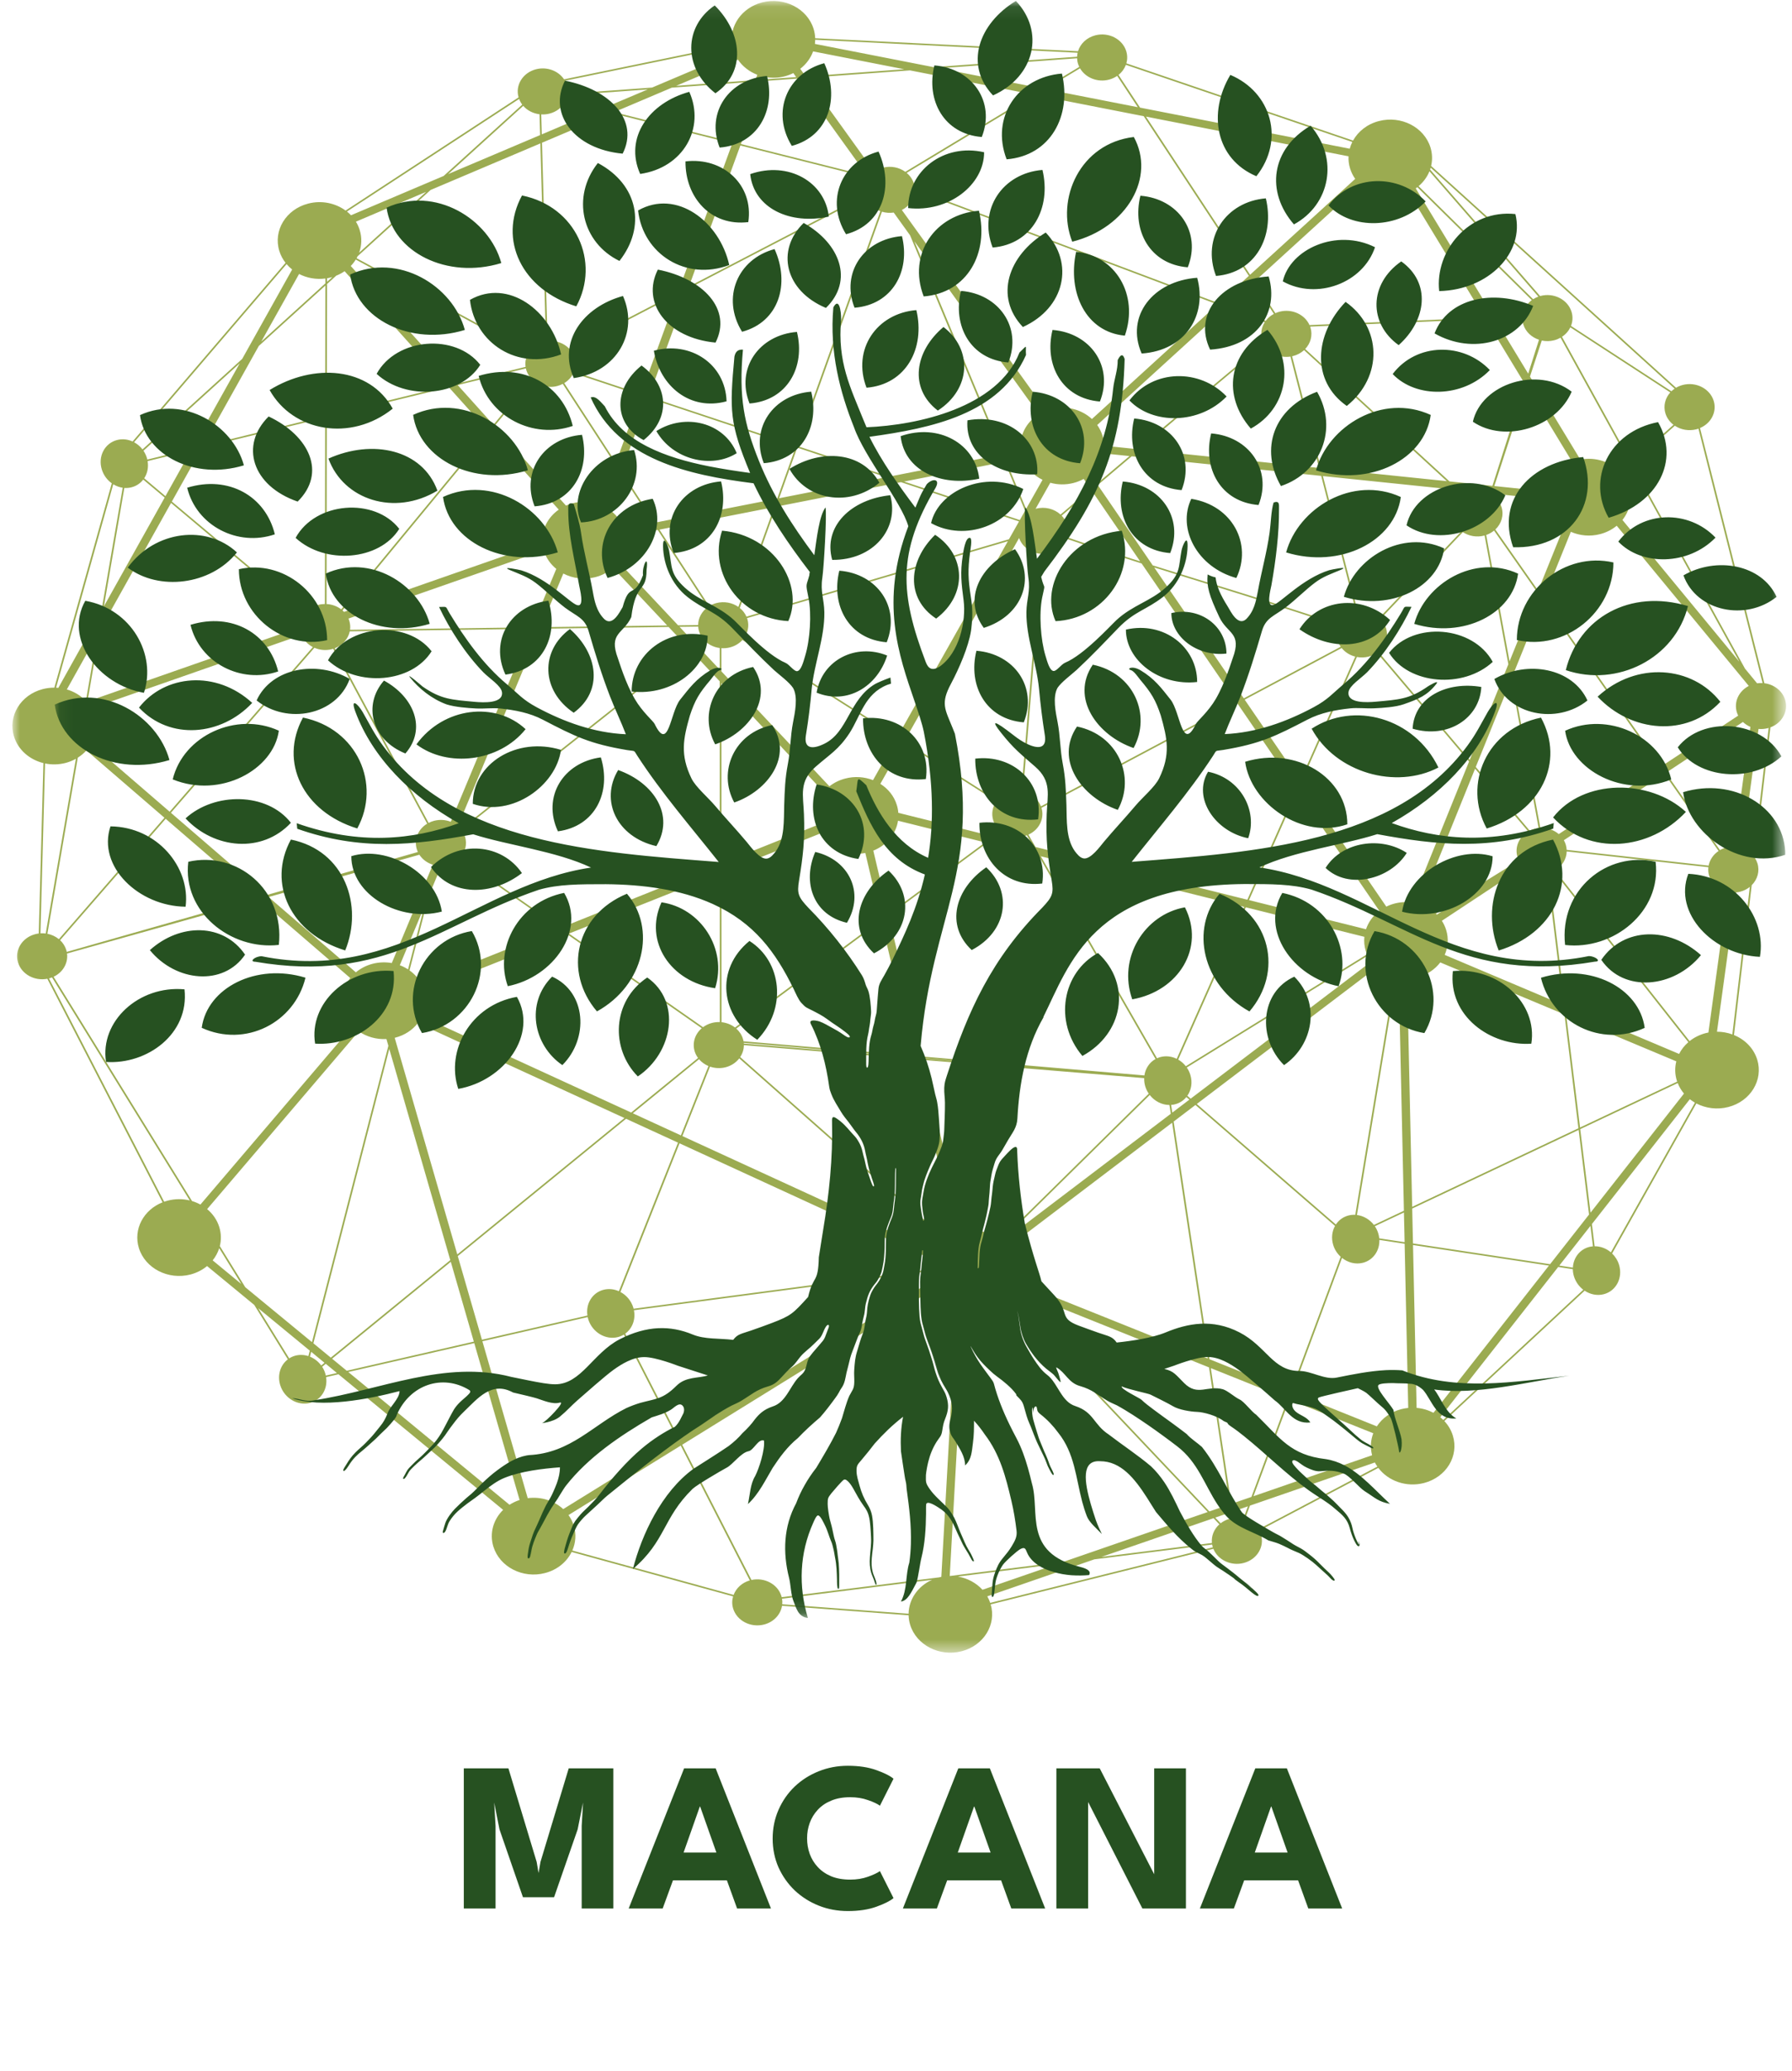 <svg width="135" height="156" viewBox="0 0 135 156" fill="none" xmlns="http://www.w3.org/2000/svg">
<mask id="mask0_161_133" style="mask-type:luminance" maskUnits="userSpaceOnUse" x="0" y="0" width="135" height="125">
<path d="M0.933 0.073H134.405V124.495H0.933V0.073Z" fill="white"/>
</mask>
<g mask="url(#mask0_161_133)">
<path d="M132.785 51.456C132.648 51.447 132.509 51.452 132.37 51.473L131.46 50.369L122.946 34.934L126.174 32.07C126.626 32.372 127.219 32.487 127.798 32.338C127.851 32.323 127.902 32.306 127.953 32.289L132.785 51.456ZM132.099 64.479C131.881 64.207 131.582 64.003 131.246 63.886L132.477 54.91C132.706 54.931 132.943 54.914 133.179 54.852C133.2 54.848 133.221 54.84 133.242 54.833L132.099 64.479ZM130.507 77.922C130.141 77.79 129.749 77.718 129.348 77.718L130.788 67.227C130.887 67.218 130.991 67.201 131.093 67.173C131.374 67.101 131.619 66.973 131.823 66.807L130.507 77.922ZM128.491 77.826C128.032 77.948 127.624 78.156 127.284 78.426L117.145 65.562C117.681 65.254 118.012 64.716 118.028 64.137L128.7 65.324C128.676 65.537 128.693 65.758 128.762 65.98C128.957 66.609 129.506 67.058 130.157 67.197L128.704 77.779C128.635 77.792 128.563 77.809 128.491 77.826ZM120.13 93.88L119.926 92.205L127.302 82.804C127.423 82.897 127.553 82.982 127.687 83.061L121.356 94.337C121.011 94.044 120.575 93.876 120.13 93.88ZM108.727 106.963C108.655 106.892 108.581 106.824 108.502 106.761L117.386 95.44L118.489 95.606C118.489 95.784 118.52 95.969 118.575 96.153C118.705 96.567 118.958 96.912 119.277 97.157L108.727 106.963ZM94.813 115.196C94.582 114.83 94.213 114.56 93.789 114.428L94.164 113.417L103.575 110.167C103.631 110.274 103.696 110.378 103.765 110.476L94.813 115.196ZM74.599 120.744C74.541 120.571 74.465 120.405 74.377 120.25L82.441 117.464L91.316 116.347C91.328 116.411 91.342 116.477 91.36 116.541C91.365 116.547 91.367 116.554 91.367 116.558L74.599 120.744ZM58.929 120.848C58.943 120.71 58.939 120.569 58.915 120.429L70.219 119.005C69.144 119.482 68.465 120.482 68.449 121.561L58.929 120.848ZM43.116 116.8C43.368 116.226 43.426 115.57 43.227 114.928C43.137 114.636 43 114.368 42.828 114.128L51.284 108.895L56.487 119.05C55.894 119.22 55.456 119.637 55.266 120.143L43.116 116.8ZM36.34 101.034L44.272 99.213C44.286 99.268 44.3 99.325 44.316 99.381C44.62 100.364 45.626 100.962 46.562 100.719C46.722 100.677 46.865 100.613 47 100.532L51.013 108.365L42.43 113.679C41.744 113.044 40.759 112.723 39.756 112.855L36.34 101.034ZM24.922 102.27L23.608 101.189L29.325 79.014L33.923 94.925L24.922 102.27ZM35.696 101.062L26.123 103.258L25.017 102.349L33.96 95.05L35.696 101.062ZM39.144 112.993C38.868 113.083 38.613 113.204 38.384 113.353L26.236 103.351L35.728 101.175L39.144 112.993ZM24.545 103.62C24.533 103.566 24.519 103.511 24.503 103.458C24.447 103.277 24.369 103.109 24.269 102.958L24.542 102.734L25.384 103.428L24.545 103.62ZM23.349 102.196L23.444 101.83L24.447 102.658L24.199 102.86C23.979 102.56 23.68 102.33 23.349 102.196ZM22.258 102.117C22.086 102.164 21.928 102.234 21.787 102.326L19.449 98.542L23.337 101.743L23.231 102.153C22.92 102.053 22.584 102.034 22.258 102.117ZM18.476 96.963L16.561 93.865C16.675 93.407 16.668 92.918 16.52 92.435C16.353 91.894 16.029 91.433 15.604 91.082L27.024 77.688C27.613 78.096 28.35 78.311 29.11 78.269L29.258 78.777L23.502 101.102L18.476 96.963ZM16.021 94.942C16.244 94.665 16.411 94.354 16.515 94.025L18.179 96.721L16.021 94.942ZM4.036 73.579C4.736 73.251 5.144 72.551 5.049 71.827L19.537 67.765L26.387 73.674C25.833 74.368 25.62 75.281 25.896 76.173C26.028 76.603 26.259 76.981 26.561 77.294L15.099 90.739C14.9 90.63 14.689 90.541 14.469 90.475L4.036 73.579ZM12.634 90.443C12.541 90.466 12.45 90.494 12.365 90.524L3.691 73.704C3.77 73.683 3.846 73.657 3.92 73.628L14.295 90.428C13.767 90.3 13.197 90.296 12.634 90.443ZM3.394 57.512C3.89 57.612 4.419 57.606 4.94 57.472C5.22 57.397 5.48 57.291 5.719 57.159L3.445 70.319C3.316 70.302 3.181 70.297 3.047 70.306L3.394 57.512ZM8.532 36.479C8.75 36.613 8.993 36.705 9.243 36.741L7.644 46L4.395 51.814C4.338 51.809 4.282 51.805 4.224 51.803L8.532 36.479ZM21.588 19.894C21.715 20.043 21.857 20.181 22.009 20.302L18.246 27.035L10.736 33.853C10.562 33.628 10.344 33.445 10.101 33.313L21.588 19.894ZM39.107 7.453C39.165 7.609 39.246 7.751 39.343 7.881L33.42 13.256L26.443 16.216C26.348 16.116 26.246 16.023 26.137 15.935L39.107 7.453ZM55.168 3.483C55.184 3.574 55.208 3.663 55.236 3.755C55.259 3.827 55.286 3.902 55.314 3.972L49.125 6.596L42.768 7.058C42.791 6.847 42.775 6.63 42.708 6.415C42.671 6.298 42.622 6.185 42.562 6.081L55.168 3.483ZM81.183 3.974C81.159 4.072 81.146 4.172 81.141 4.274L70.326 5.057L61.39 3.308C61.404 3.204 61.411 3.102 61.411 2.995L81.183 3.974ZM101.876 10.694C101.795 10.858 101.728 11.028 101.682 11.203L85.887 8.107L84.262 5.642C84.52 5.438 84.71 5.174 84.819 4.883L101.876 10.694ZM126.158 29.276C126.069 29.338 125.988 29.404 125.914 29.474L118.35 24.55C118.48 24.222 118.503 23.852 118.392 23.49C118.107 22.566 117.062 22.032 116.061 22.292C116.047 22.296 116.035 22.3 116.024 22.302L107.737 12.771C107.751 12.724 107.767 12.68 107.781 12.633L126.158 29.276ZM117.671 25.371C117.95 25.188 118.165 24.941 118.302 24.658L125.831 29.561C125.446 29.987 125.291 30.572 125.465 31.142C125.574 31.491 125.791 31.783 126.072 32L122.888 34.828L117.671 25.371ZM122.067 35.556C121.34 34.788 120.195 34.404 119.057 34.621L115.261 28.369L116.149 25.652C116.45 25.716 116.772 25.714 117.09 25.631C117.261 25.586 117.421 25.518 117.565 25.437L122.793 34.911L122.067 35.556ZM122.225 39.167C122.781 38.473 122.997 37.558 122.721 36.662C122.603 36.279 122.403 35.937 122.149 35.645L122.853 35.019L131.033 49.849L122.225 39.167ZM130.845 53.656C130.873 53.744 130.908 53.827 130.947 53.907L125.154 57.731L116.302 45.1L118.339 40.061C119.004 40.352 119.785 40.433 120.552 40.233C121.029 40.11 121.449 39.888 121.796 39.603L131.745 51.671C130.996 52.054 130.604 52.869 130.845 53.656ZM125.497 58.219L131.302 54.386C131.464 54.539 131.654 54.665 131.865 54.754L130.628 63.771C130.442 63.767 130.25 63.788 130.062 63.837C129.886 63.883 129.722 63.952 129.573 64.037L125.497 58.219ZM117.813 63.292L125.393 58.287L129.471 64.103C129.07 64.369 128.804 64.767 128.718 65.209L118.024 64.02C118.019 63.888 117.996 63.756 117.956 63.624C117.919 63.507 117.873 63.396 117.813 63.292ZM113.931 50.96L116.246 45.234L125.052 57.8L117.43 62.832C117.06 62.515 116.559 62.341 116.04 62.366L113.931 50.96ZM126.322 81.397C126.331 81.422 126.341 81.45 126.35 81.476L119.032 84.934L117.991 76.473L126.285 79.95C126.167 80.412 126.171 80.907 126.322 81.397ZM119.046 85.057L126.392 81.586C126.503 81.878 126.665 82.144 126.862 82.378L119.82 91.35L119.046 85.057ZM106.72 106.054L106.449 93.786L116.691 95.335L107.99 106.424C107.603 106.222 107.169 106.092 106.72 106.054ZM97.133 105.433L103.455 107.967C103.258 108.482 103.214 109.055 103.367 109.621L94.429 112.708L97.133 105.433ZM92.76 113.285L91.217 103.058L97.017 105.386L94.276 112.761L92.76 113.285ZM92.92 114.351L92.848 113.87L94.011 113.47L93.668 114.394C93.43 114.334 93.177 114.319 92.92 114.351ZM91.423 114.364L91.861 114.826C91.458 115.185 91.245 115.702 91.3 116.232L82.974 117.281L91.423 114.364ZM71.6 118.713C71.584 118.713 71.566 118.713 71.549 118.713L72.68 98.419C73.141 98.495 73.624 98.481 74.103 98.357C74.666 98.21 75.151 97.929 75.526 97.566L90.983 113.898L80.158 117.635L71.6 118.713ZM72.159 118.76L79.625 117.82L74.015 119.756C73.542 119.235 72.882 118.882 72.159 118.76ZM47.757 98.7L70.101 95.737C70.115 95.946 70.15 96.155 70.215 96.363C70.226 96.397 70.238 96.431 70.249 96.465L51.12 108.301L47.102 100.462C47.63 100.081 47.897 99.402 47.757 98.7ZM34.486 94.62L47.164 84.276L51.078 86.074L46.624 97.267C46.263 97.104 45.857 97.057 45.463 97.159C44.615 97.38 44.117 98.215 44.254 99.098L36.307 100.921L34.486 94.62ZM31.594 64.386C31.828 64.743 32.19 65.007 32.607 65.139L29.515 72.544C29.05 72.464 28.554 72.476 28.065 72.602C27.583 72.73 27.156 72.953 26.809 73.245L20.232 67.571L31.594 64.386ZM12.875 61.226L23.685 48.796C24.084 48.971 24.552 49.02 25.011 48.9C25.041 48.892 25.071 48.881 25.101 48.873L32.18 62.047C31.508 62.451 31.168 63.224 31.399 63.971C31.42 64.043 31.45 64.113 31.48 64.181L20.065 67.429L12.875 61.226ZM6.511 56.529L12.388 61.6L4.435 70.746C4.192 70.544 3.893 70.404 3.57 70.34L5.86 57.074C6.106 56.921 6.323 56.736 6.511 56.529ZM6.469 52.807C6.087 52.399 5.589 52.097 5.035 51.935L7.329 47.832L6.469 52.807ZM6.877 53.361L22.723 47.828C22.883 48.228 23.189 48.547 23.569 48.743L12.782 61.147L6.863 56.04C7.23 55.406 7.341 54.646 7.111 53.901C7.051 53.712 6.972 53.531 6.877 53.361ZM12.886 37.886L22.902 46.304C22.709 46.583 22.605 46.911 22.607 47.249L6.59 52.843L7.512 47.502L12.886 37.886ZM9.915 36.705C10.279 36.611 10.578 36.403 10.791 36.126L12.406 37.481L7.83 45.67L9.368 36.756C9.549 36.769 9.735 36.752 9.915 36.705ZM11.12 34.734L14.39 33.932L12.464 37.375L10.863 36.028C11.102 35.666 11.201 35.207 11.12 34.734ZM14.467 33.794L11.097 34.619C11.088 34.575 11.076 34.53 11.062 34.483C11.002 34.292 10.914 34.113 10.807 33.953L18.061 27.365L14.467 33.794ZM24.512 21.509L24.496 31.336L15.287 33.594L19.497 26.061L24.512 21.509ZM24.512 20.979V21.345L19.683 25.731L22.531 20.638C23.117 20.943 23.812 21.07 24.512 20.979ZM40.708 10.803L41.127 25.703C41.067 25.714 41.009 25.726 40.951 25.741C40.486 25.863 40.11 26.137 39.871 26.486L26.862 19.451C26.89 19.402 26.918 19.353 26.941 19.302L32.44 14.31L40.708 10.803ZM40.645 8.607L40.69 10.175L33.756 13.116L39.417 7.975C39.723 8.324 40.163 8.549 40.645 8.607ZM45.322 8.209L42.641 7.534C42.692 7.419 42.729 7.298 42.752 7.175L48.796 6.736L45.322 8.209ZM56.865 6.151L55.208 10.696L46.265 8.447L50.608 6.604L56.865 6.151ZM57.052 5.634L56.906 6.032L50.937 6.466L55.59 4.491C55.94 5.008 56.457 5.404 57.052 5.634ZM60.7 5.757L60.285 5.183C60.737 4.836 61.071 4.381 61.254 3.872L68.122 5.217L60.7 5.757ZM77.85 7.124L68.203 12.944C67.742 12.61 67.121 12.473 66.514 12.633C66.271 12.695 66.053 12.801 65.865 12.935L60.779 5.868L68.555 5.302L77.85 7.124ZM81.213 4.804C81.238 4.887 81.271 4.964 81.308 5.04L78.592 6.679L70.757 5.142L81.143 4.389C81.148 4.527 81.169 4.666 81.213 4.804ZM94.083 20.781L91.819 22.845C88.473 21.587 83.848 19.845 79.303 18.134C75.619 16.746 71.936 15.361 68.915 14.225C68.908 14.093 68.887 13.961 68.847 13.829C68.748 13.505 68.553 13.233 68.303 13.022L78.024 7.158L86.163 8.754L94.083 20.781ZM102.094 13.476L94.174 20.698L86.332 8.785L101.591 11.775C101.578 12.075 101.612 12.384 101.707 12.688C101.795 12.976 101.927 13.237 102.094 13.476ZM105.593 14.682C105.779 14.633 105.953 14.572 106.12 14.495L111.841 23.924L98.651 24.488C98.292 23.684 97.325 23.237 96.391 23.481C96.282 23.509 96.178 23.547 96.081 23.592L94.51 21.207L102.491 13.927C103.272 14.655 104.449 14.98 105.593 14.682ZM112.613 24.007L114.684 23.918C114.68 24.088 114.703 24.262 114.756 24.435C114.93 24.994 115.384 25.412 115.94 25.592L115.127 28.146L112.613 24.007ZM116.578 37.028L112.573 36.613L115.011 29.142L118.443 34.798C117.426 35.202 116.735 36.058 116.578 37.028ZM112.65 39.888C113.106 39.458 113.31 38.822 113.118 38.203C112.993 37.796 112.719 37.465 112.367 37.243L112.39 37.177L116.55 37.607C116.561 37.816 116.599 38.028 116.663 38.241C116.858 38.869 117.264 39.388 117.79 39.754L115.875 44.491L112.65 39.888ZM111.962 40.299C112.186 40.222 112.386 40.107 112.555 39.969L115.82 44.627L113.72 49.82L111.962 40.299ZM110.722 57.238L103.832 49.102C104.37 48.675 104.623 47.987 104.416 47.319C104.333 47.051 104.185 46.817 103.995 46.626L110.203 40.086C110.655 40.38 111.241 40.495 111.816 40.344C111.825 40.342 111.832 40.339 111.841 40.335L113.632 50.037L110.722 57.238ZM115.241 62.573L111.176 57.774L113.846 51.177L115.913 62.377C115.818 62.388 115.72 62.403 115.623 62.428C115.486 62.464 115.359 62.513 115.241 62.573ZM108.835 71.93C109.09 71.355 109.146 70.7 108.947 70.055C108.87 69.806 108.759 69.574 108.622 69.361L114.777 65.296C115.222 65.722 115.889 65.924 116.552 65.786L117.771 75.707L108.835 71.93ZM106.008 73.734C106.263 73.728 106.523 73.692 106.778 73.626C107.505 73.434 108.101 73.025 108.502 72.498L117.859 76.417L118.911 84.991L106.386 90.911L106.008 73.734ZM103.503 92.273C103.186 91.858 102.72 91.586 102.224 91.524L105.181 73.653C105.246 73.668 105.311 73.681 105.378 73.692L105.763 91.205L103.503 92.273ZM103.906 93.284C103.893 93.156 103.869 93.029 103.828 92.901C103.77 92.707 103.682 92.531 103.573 92.369L105.765 91.335L105.816 93.573L103.906 93.284ZM101.1 94.757C101.545 95.112 102.124 95.267 102.683 95.123C103.459 94.92 103.944 94.201 103.913 93.401L105.818 93.69L106.089 106.058C105.913 106.075 105.739 106.105 105.563 106.15C104.762 106.358 104.122 106.837 103.723 107.446L97.337 104.882L101.1 94.757ZM88.417 84.485L90.06 83.236L100.574 92.346C100.345 92.756 100.28 93.271 100.437 93.784C100.546 94.137 100.746 94.439 101.001 94.671L97.221 104.837L91.115 102.387L88.417 84.485ZM76.254 96.423C76.425 95.908 76.444 95.344 76.272 94.786C76.184 94.501 76.052 94.237 75.885 94.001L88.302 84.572L90.98 102.332L76.254 96.423ZM69.51 79.839L86.197 81.214C86.19 81.42 86.216 81.633 86.281 81.846C86.341 82.042 86.431 82.223 86.543 82.384L75.345 93.422C74.608 92.818 73.579 92.543 72.558 92.754L69.51 79.839ZM55.761 79.626C55.94 79.361 56.04 79.05 56.04 78.728L68.852 79.784L71.957 92.937C71.703 93.041 71.468 93.173 71.26 93.331L55.761 79.626ZM51.407 85.579L53.488 80.348C53.854 80.473 54.262 80.499 54.668 80.395C55.099 80.282 55.451 80.039 55.692 79.727L71.162 93.405C70.847 93.661 70.595 93.969 70.412 94.312L51.407 85.579ZM52.661 79.79C52.851 80.014 53.097 80.188 53.372 80.305L51.294 85.527L47.672 83.863L52.661 79.79ZM31.796 76.569C32.078 75.99 32.157 75.324 31.972 74.664L42.733 70.378L52.867 77.456C52.364 77.884 52.135 78.55 52.334 79.199C52.39 79.38 52.478 79.548 52.587 79.697L47.549 83.806L31.796 76.569ZM31.48 77.069L47.044 84.221L34.451 94.495L29.735 78.177C29.752 78.173 29.768 78.169 29.784 78.165C30.496 77.979 31.082 77.582 31.48 77.069ZM30.741 73.023C30.547 72.898 30.34 72.793 30.12 72.71L31.953 68.323L30.741 73.023ZM33.731 65.167C34.069 65.079 34.359 64.909 34.586 64.69L42.105 69.94L31.738 74.089C31.522 73.694 31.216 73.357 30.85 73.098L32.291 67.514L33.244 65.231C33.404 65.228 33.568 65.209 33.731 65.167ZM26.35 47.558L40.025 47.37L33.958 61.904C33.573 61.753 33.133 61.717 32.702 61.83C32.553 61.868 32.417 61.922 32.289 61.99L25.219 48.832C25.817 48.605 26.232 48.117 26.35 47.558ZM24.473 45.5C24.311 45.502 24.144 45.521 23.979 45.564C23.56 45.672 23.212 45.906 22.974 46.208L12.946 37.782L15.21 33.732L24.496 31.455L24.473 45.5ZM33.814 29.172L36.782 32.477L25.706 45.902C25.398 45.664 25.008 45.523 24.6 45.502L24.621 31.425L33.814 29.172ZM39.596 27.633L34.393 28.91L26.424 20.036C26.568 19.889 26.695 19.726 26.802 19.553L39.807 26.586C39.621 26.899 39.542 27.263 39.596 27.633ZM42.397 28.918L46.349 34.994L45.239 38.037C44.599 37.784 43.862 37.724 43.139 37.911C42.963 37.956 42.796 38.016 42.638 38.086L37.255 32.093L40.117 28.625C40.585 29.061 41.294 29.259 41.983 29.078C42.131 29.04 42.27 28.984 42.397 28.918ZM59.984 33.57L48.879 29.874L51.843 21.745L65.219 14.791C65.388 15.318 65.805 15.714 66.322 15.908L59.984 33.57ZM68.56 17.727L75.454 34.241L66.991 35.903L60.102 33.611L66.44 15.948C66.718 16.033 67.021 16.057 67.327 16.012L68.56 17.727ZM82.26 31.564C81.479 30.84 80.307 30.519 79.164 30.817C79.046 30.846 78.93 30.885 78.817 30.929L67.941 15.819C68.528 15.523 68.898 14.959 68.917 14.35C71.932 15.484 75.591 16.861 79.255 18.24C83.614 19.883 87.975 21.524 91.245 22.754C91.407 22.815 91.567 22.875 91.722 22.932L82.26 31.564ZM95.2 24.239C95.228 24.25 95.254 24.258 95.281 24.269C95.026 24.663 94.943 25.148 95.089 25.622C95.117 25.709 95.152 25.792 95.193 25.873C94.823 26.178 94.364 26.558 93.791 27.035C92.285 28.291 90.192 30.044 87.579 32.253C86.951 32.783 86.323 33.315 85.704 33.838L83.171 33.575C83.169 33.321 83.132 33.064 83.053 32.808C82.962 32.519 82.828 32.253 82.659 32.015L92.355 23.171C93.502 23.603 94.47 23.965 95.2 24.239ZM95.349 24.171C94.619 23.896 93.629 23.524 92.452 23.084L94.417 21.29L95.967 23.645C95.717 23.777 95.506 23.956 95.349 24.171ZM99.374 35.249L85.868 33.853C89.562 30.732 93.258 27.62 95.251 25.982C95.631 26.622 96.419 26.982 97.216 26.861L99.374 35.249ZM108.995 36.245L99.508 35.264L97.339 26.835C97.367 26.829 97.395 26.825 97.42 26.818C97.745 26.735 98.02 26.578 98.243 26.375L108.995 36.245ZM109.911 36.92L110.775 37.009C110.583 37.06 110.409 37.137 110.251 37.233L109.911 36.92ZM102.908 69.999L94.093 67.805C95.307 65.069 96.523 62.33 97.738 59.593L103.913 68.616C103.436 68.978 103.088 69.461 102.908 69.999ZM103.693 72.887C104.073 73.234 104.544 73.489 105.058 73.623L102.099 91.511C101.927 91.503 101.754 91.518 101.584 91.562C101.177 91.669 100.852 91.916 100.637 92.241L90.16 83.161L103.693 72.887ZM89.446 82.544C89.748 82.114 89.85 81.535 89.673 80.963C89.611 80.763 89.518 80.578 89.405 80.414L103.033 71.996C103.107 72.153 103.195 72.3 103.295 72.44L89.699 82.761L89.446 82.544ZM88.227 83.231C88.327 83.225 88.427 83.21 88.526 83.182C88.874 83.093 89.164 82.899 89.374 82.64L89.602 82.835L88.315 83.812L88.227 83.231ZM78.411 64.503L93.731 68.314C92.037 72.129 90.343 75.945 88.649 79.76C88.274 79.575 87.845 79.516 87.428 79.624C87.335 79.648 87.247 79.682 87.164 79.72L78.411 64.503ZM69.478 79.703L75.897 80.25L69.482 79.72L69.478 79.703ZM54.35 65.752L61.763 62.8C62.417 63.913 63.807 64.524 65.188 64.254L66.37 69.263L55.372 77.401C55.085 77.179 54.73 77.039 54.355 77.001L54.35 65.752ZM54.225 65.801L54.227 76.992C54.033 76.986 53.834 77.005 53.636 77.056C53.382 77.122 53.157 77.235 52.962 77.377L42.865 70.325L54.225 65.801ZM35.033 63.026C34.977 62.847 34.894 62.683 34.787 62.536L51.97 48.932L54.221 51.326L54.225 65.09L42.237 69.889L34.669 64.603C35.051 64.179 35.209 63.594 35.033 63.026ZM40.701 47.362L50.371 47.23L51.887 48.845L34.713 62.443C34.648 62.364 34.574 62.292 34.498 62.226L40.701 47.362ZM26.253 46.596L40.963 41.459C40.965 41.465 40.968 41.474 40.97 41.482C41.139 42.033 41.473 42.501 41.908 42.855L40.073 47.255L26.371 47.443C26.401 47.219 26.382 46.987 26.313 46.76C26.294 46.704 26.276 46.649 26.253 46.596ZM50.263 47.115L40.75 47.245L42.437 43.204C43.146 43.574 44.01 43.695 44.856 43.474C45.373 43.34 45.82 43.095 46.182 42.774L50.263 47.115ZM47.129 40.397L49.551 39.92L53.324 45.727C52.872 46.051 52.598 46.551 52.594 47.085L51.085 47.104L46.594 42.327C47.007 41.774 47.208 41.093 47.129 40.397ZM46.775 35.649L49.21 39.397L47.002 39.831C46.786 39.197 46.353 38.677 45.799 38.322L46.775 35.649ZM48.246 29.787L46.402 34.851L42.506 28.859C42.815 28.672 43.053 28.408 43.197 28.105L48.246 29.787ZM58.552 37.56L49.34 39.371L46.826 35.505L48.84 29.982L59.944 33.681L58.552 37.56ZM58.695 37.533L60.062 33.719L66.757 35.947L58.695 37.533ZM76.768 39.28L76.01 40.62L56.234 46.453C56.123 46.194 55.947 45.972 55.729 45.798L58.466 38.169L67.874 36.32L76.768 39.28ZM77.222 38.473L76.826 39.178L68.108 36.275L75.684 34.785L77.222 38.473ZM76.9 33.955L75.579 34.215L68.882 18.172L78.258 31.204C77.292 31.804 76.75 32.866 76.9 33.955ZM79.894 38.76C79.426 38.333 78.729 38.143 78.05 38.32C78.038 38.324 78.024 38.328 78.013 38.333L79.123 36.366C79.676 36.52 80.284 36.535 80.881 36.379C81.155 36.307 81.41 36.205 81.641 36.077L82.163 36.835C81.273 37.59 80.494 38.25 79.894 38.76ZM85.894 42.289C84.007 41.691 82.147 41.082 80.379 40.467C80.474 40.167 80.483 39.839 80.381 39.516C80.302 39.258 80.161 39.033 79.98 38.843C80.689 38.243 81.445 37.601 82.23 36.935L85.894 42.289ZM82.633 36.437L82.149 35.73C82.645 35.313 82.983 34.758 83.113 34.151L85.09 34.355C84.228 35.085 83.396 35.79 82.633 36.437ZM100.887 47.06C97.666 45.944 94.153 44.855 90.735 43.8C89.444 43.4 88.139 42.995 86.842 42.589L82.701 36.537C83.532 35.83 84.39 35.105 85.257 34.373L99.529 35.847L102.166 46.104C102.138 46.111 102.111 46.115 102.083 46.123C101.534 46.266 101.112 46.619 100.887 47.06ZM93.768 52.705L101.075 48.815C101.33 49.132 101.691 49.36 102.099 49.462C100.715 52.58 99.33 55.697 97.949 58.812L93.768 52.705ZM75.47 62.677C75.929 63.011 76.55 63.145 77.155 62.988C77.227 62.968 77.294 62.945 77.361 62.922L77.843 63.762L74.972 63.047L75.47 62.677ZM67.675 61.23C67.659 61.034 67.624 60.836 67.561 60.638C67.355 59.964 66.903 59.415 66.319 59.047L68.078 55.929L75.063 60.368C74.773 60.775 74.669 61.287 74.824 61.792C74.924 62.115 75.121 62.39 75.373 62.6L74.822 63.009L67.675 61.23ZM65.791 64.077C66.813 63.669 67.503 62.803 67.652 61.824L74.214 63.458L66.919 68.857L65.791 64.077ZM53.966 45.43C53.769 45.481 53.588 45.559 53.428 45.659L49.681 39.897L58.325 38.197L55.625 45.719C55.168 45.4 54.561 45.274 53.966 45.43ZM77.301 38.337L75.809 34.762L77.039 34.519C77.303 35.241 77.853 35.809 78.539 36.145L77.301 38.337ZM78.423 41.718L76.944 59.608C76.68 59.568 76.402 59.579 76.126 59.649C75.714 59.757 75.375 59.983 75.134 60.275L68.138 55.827L76.773 40.529C77.016 41.212 77.679 41.665 78.423 41.718ZM93.156 52.897L78.42 60.74C78.198 60.168 77.679 59.76 77.069 59.63L78.548 41.723C78.724 41.725 78.902 41.703 79.081 41.657C79.688 41.499 80.14 41.084 80.339 40.578C82.154 41.21 84.065 41.831 86.003 42.446L93.156 52.897ZM101.003 48.719L93.701 52.607L86.951 42.744C88.2 43.136 89.453 43.525 90.695 43.908C94.111 44.966 97.622 46.051 100.838 47.166C100.695 47.504 100.665 47.887 100.78 48.264C100.831 48.43 100.908 48.581 101.003 48.719ZM56.276 46.562L75.929 40.767L67.615 55.495L56.01 48.115C56.336 47.7 56.464 47.157 56.299 46.623C56.292 46.602 56.283 46.583 56.276 46.562ZM54.348 50.575L54.346 48.826C54.561 48.841 54.779 48.824 54.997 48.766C55.377 48.666 55.697 48.468 55.933 48.209L67.557 55.597L65.768 58.768C65.128 58.517 64.396 58.457 63.675 58.647C63.221 58.764 62.82 58.968 62.484 59.232L54.348 50.575ZM62.048 59.653C61.462 60.345 61.228 61.273 61.497 62.181L54.35 65.041L54.348 51.46L62.048 59.653ZM52.974 48.139C53.275 48.507 53.725 48.751 54.221 48.815V50.441L52.448 48.553L52.974 48.139ZM52.9 48.043L52.364 48.466L51.192 47.219L52.598 47.2C52.605 47.324 52.626 47.447 52.666 47.57C52.719 47.743 52.798 47.902 52.9 48.043ZM78.01 63.803L77.475 62.873C78.277 62.511 78.708 61.668 78.46 60.853L93.224 52.995L97.654 59.472C96.426 62.241 95.198 65.007 93.97 67.776L78.01 63.803ZM102.984 71.887L89.335 80.318C89.175 80.114 88.978 79.944 88.76 79.818C90.459 75.994 92.155 72.17 93.852 68.346L102.785 70.57C102.748 70.917 102.78 71.276 102.891 71.632C102.917 71.719 102.949 71.804 102.984 71.887ZM42.968 26.358L51.023 22.171L48.288 29.676L43.243 27.997C43.373 27.667 43.396 27.299 43.285 26.937C43.218 26.72 43.109 26.527 42.968 26.358ZM42.094 38.39C41.264 38.969 40.787 39.903 40.856 40.878L25.919 46.093C25.88 46.053 25.84 46.017 25.801 45.981L36.864 32.568L42.094 38.39ZM40.031 28.535L37.172 32.002L34.481 29.008L39.617 27.748C39.626 27.793 39.635 27.837 39.649 27.882C39.728 28.131 39.86 28.35 40.031 28.535ZM68.82 79.646L68.824 79.667L56.035 78.611C56.035 78.592 56.033 78.575 56.03 78.556L68.82 79.646ZM56.014 78.439C56.002 78.377 55.989 78.314 55.968 78.252C55.875 77.948 55.697 77.686 55.465 77.481L66.4 69.389L68.792 79.526L56.014 78.439ZM88.1 83.236L88.2 83.9L75.489 93.55C75.473 93.533 75.454 93.516 75.436 93.501L86.615 82.484C86.976 82.95 87.53 83.236 88.1 83.236ZM86.214 81.012L69.45 79.584L66.947 68.982L74.365 63.494L78.247 64.46L87.052 79.773C86.594 80.026 86.29 80.486 86.214 81.012ZM106.379 67.984C105.95 67.925 105.503 67.948 105.06 68.063C104.84 68.12 104.632 68.199 104.437 68.295L98.03 58.934C99.427 55.786 100.824 52.637 102.222 49.49C102.507 49.543 102.813 49.539 103.114 49.46C103.346 49.4 103.552 49.3 103.733 49.175L110.671 57.365L106.379 67.984ZM111.093 67.018L108.247 68.897C108.221 68.872 108.196 68.846 108.17 68.823L111.093 67.018ZM114.423 64.818L114.367 64.856L108.078 68.74C107.765 68.469 107.394 68.261 106.993 68.127L111.125 57.904L115.129 62.632C114.441 63.032 114.089 63.813 114.323 64.569C114.348 64.656 114.385 64.739 114.423 64.818ZM110.103 40.016L103.906 46.542C103.487 46.172 102.891 45.989 102.289 46.081L99.661 35.862L109.709 36.901L110.147 37.303C109.556 37.722 109.266 38.446 109.484 39.148C109.593 39.501 109.816 39.799 110.103 40.016ZM112.253 37.162L112.247 37.175C112.237 37.171 112.228 37.164 112.219 37.158L112.253 37.162ZM98.697 24.603L111.911 24.037L114.877 28.925L112.432 36.598L109.197 36.264L98.326 26.29C98.734 25.863 98.903 25.262 98.725 24.677C98.716 24.652 98.704 24.628 98.697 24.603ZM65.427 13.386C65.174 13.761 65.077 14.218 65.188 14.676L51.903 21.581L55.775 10.958L65.427 13.386ZM57.59 5.983L57.655 5.802C58.127 5.887 58.628 5.877 59.124 5.747C59.351 5.687 59.564 5.606 59.766 5.506L59.981 5.808L57.59 5.983ZM60.062 5.919L65.334 13.244L55.815 10.85L57.546 6.102L60.062 5.919ZM40.815 10.122L40.773 8.617C40.979 8.63 41.195 8.613 41.406 8.556C41.946 8.415 42.363 8.073 42.59 7.641L45.146 8.285L40.815 10.122ZM46.089 8.522L55.166 10.805L51.083 22.007L42.886 26.267C42.486 25.848 41.876 25.622 41.253 25.688L40.831 10.752L46.089 8.522ZM24.64 21.23V20.96C24.737 20.945 24.832 20.924 24.929 20.898C24.966 20.89 25.003 20.879 25.038 20.868L24.64 21.23ZM25.33 20.766C25.557 20.677 25.768 20.562 25.961 20.43L33.726 29.074L24.621 31.304L24.64 21.394L25.33 20.766ZM46.738 97.323L51.192 86.125L70.194 94.859C70.127 95.106 70.092 95.361 70.097 95.621L47.732 98.587C47.723 98.557 47.718 98.527 47.709 98.498C47.547 97.972 47.183 97.559 46.738 97.323ZM92.725 113.913L92.795 114.37C92.753 114.379 92.709 114.387 92.663 114.398C92.394 114.47 92.155 114.592 91.956 114.747L91.55 114.319L92.725 113.913ZM91.108 113.855L75.612 97.478C75.765 97.319 75.897 97.142 76.008 96.957L91.082 103.005L92.637 113.325L91.108 113.855ZM115.396 22.607C114.997 22.901 114.742 23.332 114.696 23.803L112.545 23.894L106.655 14.191C106.697 14.163 106.736 14.131 106.775 14.099L115.396 22.607ZM107.688 12.901L115.896 22.343C115.753 22.394 115.618 22.46 115.498 22.539L106.87 14.023C107.236 13.712 107.515 13.327 107.688 12.901ZM83.544 6C83.776 5.938 83.982 5.84 84.163 5.717L85.715 8.075L78.763 6.713L81.363 5.144C81.771 5.851 82.673 6.228 83.544 6ZM26.813 16.697L32.104 14.452L27.054 19.038C27.251 18.504 27.279 17.912 27.098 17.329C27.029 17.104 26.931 16.893 26.813 16.697ZM4.528 70.823L12.481 61.679L19.375 67.625L5.028 71.706C5.019 71.657 5.007 71.61 4.993 71.561C4.903 71.274 4.741 71.023 4.528 70.823ZM56.612 119.018L51.391 108.831L70.507 97.004C70.861 97.576 71.415 98.012 72.062 98.253L70.915 118.782C70.857 118.794 70.799 118.807 70.741 118.822L58.89 120.314C58.883 120.286 58.876 120.258 58.867 120.231C58.591 119.333 57.592 118.803 56.612 119.018ZM116.775 95.231L106.446 93.667L106.388 91.039L118.927 85.115L119.711 91.49L116.775 95.231ZM119.722 93.931C118.999 94.12 118.529 94.757 118.492 95.491L117.47 95.335L119.815 92.346L120.005 93.886C119.91 93.892 119.817 93.907 119.722 93.931ZM126.496 79.392L117.905 75.762L116.675 65.758C116.802 65.724 116.923 65.677 117.036 65.622L127.191 78.505C126.899 78.758 126.663 79.06 126.496 79.392ZM129.101 30.195C128.815 29.274 127.77 28.738 126.767 28.999C126.586 29.048 126.415 29.119 126.262 29.208L107.813 12.499C107.918 12.054 107.908 11.579 107.765 11.111C107.29 9.575 105.549 8.683 103.879 9.12C102.998 9.347 102.317 9.898 101.932 10.59L84.856 4.772C84.937 4.481 84.941 4.168 84.846 3.857C84.561 2.936 83.519 2.401 82.515 2.661C81.859 2.831 81.384 3.3 81.213 3.859L61.411 2.88C61.404 2.648 61.365 2.412 61.293 2.178C60.818 0.642 59.078 -0.25 57.407 0.184C55.873 0.584 54.93 1.959 55.147 3.368L42.495 5.977C42.061 5.334 41.206 5.004 40.374 5.219C39.38 5.479 38.801 6.421 39.067 7.336L26.035 15.861C25.268 15.299 24.227 15.072 23.212 15.338C21.539 15.772 20.568 17.37 21.043 18.906C21.145 19.236 21.305 19.534 21.511 19.798L9.99 33.257C9.626 33.091 9.216 33.042 8.817 33.147C7.881 33.389 7.366 34.383 7.67 35.366C7.804 35.803 8.078 36.162 8.421 36.407L4.094 51.799C3.807 51.799 3.515 51.833 3.223 51.909C1.55 52.343 0.579 53.941 1.054 55.478C1.367 56.495 2.236 57.229 3.272 57.483L2.919 70.319C2.834 70.329 2.748 70.344 2.66 70.368C1.656 70.629 1.075 71.587 1.36 72.508C1.631 73.391 2.602 73.917 3.566 73.73L12.247 90.569C10.815 91.132 10.027 92.599 10.462 94.012C10.937 95.548 12.678 96.44 14.351 96.006C14.83 95.88 15.252 95.659 15.6 95.371L19.155 98.3L21.685 102.398C21.129 102.819 20.876 103.581 21.11 104.341C21.414 105.322 22.42 105.922 23.356 105.677C24.204 105.458 24.705 104.622 24.566 103.735L25.497 103.522L37.904 113.736C37.172 114.451 36.857 115.492 37.169 116.505C37.645 118.041 39.385 118.933 41.056 118.496C41.985 118.256 42.696 117.656 43.065 116.907L55.228 120.254C55.143 120.546 55.136 120.863 55.233 121.176C55.518 122.097 56.561 122.633 57.567 122.372C58.301 122.18 58.809 121.614 58.915 120.961L68.449 121.676C68.456 121.914 68.493 122.154 68.565 122.393C69.04 123.929 70.78 124.821 72.453 124.385C74.112 123.953 75.079 122.378 74.634 120.856L91.409 116.668C91.747 117.511 92.739 117.986 93.694 117.737C94.697 117.475 95.279 116.515 94.996 115.594C94.964 115.49 94.922 115.392 94.871 115.298L103.835 110.574C104.578 111.563 105.95 112.059 107.28 111.712C108.954 111.276 109.925 109.68 109.45 108.144C109.322 107.725 109.1 107.356 108.81 107.048L119.377 97.227C119.801 97.508 120.32 97.621 120.821 97.491C121.757 97.248 122.271 96.252 121.968 95.269C121.866 94.937 121.68 94.65 121.449 94.424L127.794 83.121C128.503 83.489 129.365 83.61 130.208 83.389C131.881 82.955 132.852 81.354 132.38 79.82C132.113 78.96 131.453 78.305 130.628 77.969L131.965 66.68C132.396 66.25 132.581 65.635 132.396 65.033C132.349 64.888 132.287 64.754 132.208 64.63L133.374 54.791C134.257 54.463 134.746 53.571 134.481 52.712C134.27 52.026 133.638 51.558 132.917 51.467L128.069 32.242C128.904 31.891 129.358 31.029 129.101 30.195Z" fill="#9BAB51"/>
</g>
<mask id="mask1_161_133" style="mask-type:luminance" maskUnits="userSpaceOnUse" x="4" y="0" width="131" height="122">
<path d="M4.083 0.073H134.447V121.829H4.083V0.073Z" fill="white"/>
</mask>
<g mask="url(#mask1_161_133)">
<path fill-rule="evenodd" clip-rule="evenodd" d="M78.622 76.613C77.262 78.969 76.787 81.627 76.645 84.261C76.606 84.955 76.286 85.291 75.948 85.87C75.802 86.119 75.656 86.379 75.51 86.628C75.285 87.006 75.051 87.183 74.921 87.643C74.831 87.968 74.738 88.202 74.687 88.538C74.659 88.758 74.608 88.954 74.588 89.179C74.56 89.475 74.562 89.758 74.525 90.052C74.499 90.271 74.493 90.469 74.476 90.688C74.458 90.871 74.404 91.082 74.372 91.271C74.317 91.592 74.217 91.937 74.143 92.258C74.096 92.45 74.038 92.618 73.997 92.818C73.936 93.073 73.892 93.301 73.816 93.556C73.663 94.073 73.67 94.825 73.654 95.371C73.654 95.433 73.642 95.491 73.67 95.544C73.749 95.537 73.742 95.41 73.746 95.357C73.804 94.671 73.742 94.165 73.962 93.475C74.062 93.158 74.108 92.822 74.212 92.499C74.275 92.305 74.326 92.086 74.384 91.884C74.476 91.554 74.541 91.22 74.618 90.89C74.664 90.683 74.671 90.392 74.701 90.175C74.727 89.983 74.748 89.841 74.764 89.649C74.791 89.29 74.826 89.06 74.914 88.709C74.963 88.5 74.989 88.347 75.067 88.136C75.297 87.547 75.285 87.508 75.739 87.03C75.89 86.872 76.272 86.43 76.486 86.398C76.657 86.372 76.627 86.64 76.632 86.747C76.694 88.555 76.903 90.362 77.204 92.152C77.867 94.797 78.3 95.84 78.457 96.521L79.463 97.612C80.606 98.872 79.744 99.278 81.229 99.844C81.732 100.036 82.242 100.213 82.747 100.394C83.509 100.662 83.792 100.657 84.126 101.132C85.252 101.013 86.821 100.783 87.806 100.374C89.486 99.676 91.347 99.321 93.374 100.366C95.404 101.413 95.9 103.273 97.874 103.273C98.792 103.266 99.789 103.962 100.709 103.771C101.937 103.522 103.17 103.277 104.405 103.211C104.813 103.192 105.227 103.196 105.64 103.228C109.707 104.858 114.04 104.092 118.207 103.632C115.041 104.092 111.208 105.124 108.043 104.667C108.544 105.279 108.875 106.39 109.709 106.846C108.212 106.999 107.878 105.471 107.211 104.705C106.877 104.398 106.544 104.245 106.249 104.239C105.811 104.192 105.327 104.215 104.942 104.186C104.484 104.186 104.029 104.211 103.872 104.311C103.712 104.411 103.909 104.76 104.189 105.143C104.467 105.528 104.822 105.95 104.972 106.203C105.042 106.85 105.468 107.75 105.584 108.416C105.665 109.199 105.438 109.574 105.406 109.359C105.376 109.142 105.251 108.567 105.118 108.012C104.984 107.459 104.838 106.931 104.769 106.812C104.623 106.575 104.421 106.226 104.117 105.986C103.814 105.743 103.105 105.05 102.929 104.92C102.752 104.79 102.291 104.571 102.291 104.571C101.965 104.645 99.492 105.192 99.351 105.273C99.168 105.373 99.413 105.603 99.501 105.699C99.705 105.916 99.972 106.154 100.196 106.36C100.389 106.539 100.597 106.709 100.792 106.892C101.098 107.171 101.411 107.437 101.71 107.725C101.948 107.956 102.229 108.205 102.491 108.416C102.766 108.644 103.054 108.74 103.334 108.931C103.522 109.057 103.496 109.167 103.295 109.067C103.079 108.961 102.815 108.831 102.606 108.712C102.361 108.569 101.99 108.244 101.761 108.052C101.443 107.788 101.151 107.544 100.822 107.29C100.577 107.103 100.375 106.939 100.118 106.763C99.566 106.386 99.346 106.156 98.648 105.977C98.361 105.905 98.157 105.852 97.861 105.797C97.736 105.775 97.603 105.748 97.481 105.705C97.397 105.68 97.365 105.69 97.353 105.786C97.328 105.988 97.453 106.199 97.606 106.333C97.958 106.635 98.47 106.735 98.711 107.152C97.376 107.305 96.876 106.082 96.03 105.488C95.784 105.269 95.254 104.799 94.709 104.33C94.167 103.862 93.606 103.396 93.302 103.177C92.693 102.741 91.852 102.219 90.983 102.219C90.111 102.219 88.459 102.871 88.459 102.871L87.713 103.12C88.438 103.292 88.556 103.537 89.215 104.192C90.23 105.203 90.962 104.33 92.13 104.652C92.484 104.76 93.036 105.26 93.381 105.418C93.729 105.575 94.299 106.36 94.632 106.567C96.456 108.348 97.214 109.608 99.879 109.914C100.38 109.991 100.838 110.153 101.269 110.374C102.558 111.04 103.587 112.246 104.713 113.281C103.837 113.127 103.608 112.834 102.799 112.323C102.396 112.07 101.636 111.125 101.202 110.995C100.567 110.757 100.129 110.761 99.471 110.825C99.126 110.861 98.732 110.691 98.433 110.546C98.148 110.408 98.016 110.278 97.77 110.114C97.677 110.057 97.439 109.91 97.36 110.057C97.277 110.206 97.645 110.561 97.749 110.676C97.918 110.868 98.166 111.074 98.356 111.259C98.579 111.474 98.73 111.614 98.982 111.802C99.163 111.934 99.337 112.106 99.517 112.251C99.772 112.457 100.013 112.649 100.25 112.872C100.41 113.017 100.535 113.123 100.685 113.285C101.167 113.798 101.527 114.051 101.782 114.732C101.87 114.966 101.895 115.215 101.978 115.456C102.074 115.743 102.178 116.03 102.34 116.296C102.481 116.526 102.252 115.847 102.382 116.177C102.407 116.245 102.481 116.468 102.345 116.475C102.219 116.483 102.053 116.105 102.006 116.015C101.881 115.76 101.761 115.407 101.689 115.13C101.51 114.44 101.147 114.132 100.602 113.677C100.414 113.519 100.268 113.391 100.062 113.247C99.58 112.906 99.07 112.606 98.586 112.259C96.843 111.006 95.362 109.501 93.703 108.171C93.39 107.918 93.068 107.673 92.73 107.448C92.285 107.146 92.698 107.252 92.181 107.046C91.666 106.639 90.67 106.371 90.179 106.356C89.69 106.341 88.814 106.199 88.364 105.928C88.014 105.714 86.93 105.184 86.679 105.058C86.483 104.958 85.023 104.675 84.501 104.435C84.422 104.641 85.866 105.318 85.987 105.437C86.258 105.701 86.596 105.948 86.888 106.169C87.333 106.501 87.78 106.826 88.234 107.152C88.624 107.437 89.006 107.72 89.391 108.018C89.715 108.386 90.216 108.693 90.549 108.999C91.771 110.531 92.473 112.332 93.548 113.906C93.757 114.194 95.413 115.128 95.879 115.402C96.129 115.549 96.375 115.647 96.625 115.813C96.843 115.953 97.047 116.066 97.26 116.215C97.499 116.383 97.749 116.507 98.002 116.643C98.21 116.758 98.419 116.924 98.605 117.069C98.913 117.303 99.174 117.532 99.439 117.809C99.663 118.041 99.904 118.264 100.143 118.49C100.222 118.567 100.56 118.937 100.546 119.022C100.535 119.148 100.354 119.007 100.312 118.973C100.187 118.858 100.092 118.731 99.958 118.616C99.68 118.371 99.418 118.13 99.142 117.877C98.871 117.624 98.187 117.13 97.849 116.981C97.548 116.851 97.277 116.747 96.989 116.59C96.802 116.488 96.567 116.388 96.368 116.298C96.143 116.2 95.796 116.115 95.546 116.034C94.549 115.421 93.214 115.115 92.38 114.2C92.13 113.917 91.914 113.625 91.717 113.328C90.73 111.821 90.237 110.138 88.686 108.952C88.322 108.669 87.952 108.397 87.583 108.127C86.846 107.586 86.096 107.069 85.335 106.578C84.944 106.329 84.547 106.084 84.14 105.863C83.901 105.748 83.651 105.652 83.421 105.514C82.629 105.039 82.284 104.679 81.382 104.415L81.315 104.396C80.485 104.139 80.27 103.407 79.614 103.02C79.551 102.981 79.567 103.037 79.584 103.081C79.63 103.22 79.697 103.33 79.744 103.483C79.769 103.569 79.931 104.066 79.894 104.115C79.806 104.101 79.48 103.652 79.373 103.549C79.208 103.392 78.984 103.247 78.805 103.094C78.488 102.826 78.175 102.496 77.925 102.17C77.711 101.892 77.466 101.524 77.292 101.221C77.1 100.896 76.919 100.347 76.87 99.979C76.84 99.749 76.791 99.532 76.761 99.298C76.74 99.115 76.666 98.881 76.615 98.7C76.666 98.93 76.731 99.098 76.752 99.344C76.773 99.557 76.819 99.757 76.84 99.968C76.891 100.457 77.086 101.036 77.341 101.47C77.524 101.779 77.679 102.079 77.883 102.381C78.17 102.809 78.446 103.228 78.875 103.556C79.218 103.822 79.426 104.158 79.644 104.513C79.723 104.637 79.792 104.76 79.873 104.882C80.168 105.345 80.495 105.762 81.028 105.924C81.72 106.156 82.063 106.505 82.371 106.892C82.68 107.275 82.958 107.688 83.521 108.056C84.547 108.846 85.715 109.612 86.705 110.45C87.097 110.819 87.421 111.225 87.706 111.642C87.942 111.993 88.146 112.357 88.339 112.73C88.531 113.102 88.707 113.476 88.885 113.851C89.333 114.698 89.891 115.694 90.517 116.432C90.626 116.56 90.892 116.743 91.034 116.871C91.205 117.02 91.363 117.188 91.53 117.345C91.708 117.513 91.843 117.671 92.046 117.82C92.334 118.026 92.614 118.252 92.901 118.467C93.085 118.609 93.249 118.754 93.427 118.899C93.662 119.09 93.882 119.252 94.1 119.463C94.178 119.539 94.299 119.654 94.378 119.716C94.336 119.663 94.148 119.497 94.086 119.433C94.086 119.433 93.719 119.079 93.819 119.167C94.069 119.386 94.299 119.624 94.549 119.85C94.6 119.895 94.924 120.171 94.762 120.22C94.642 120.258 94.232 119.903 94.132 119.818C93.944 119.663 93.787 119.52 93.583 119.371C93.516 119.32 92.999 118.965 93.001 118.937C93.006 118.907 92.213 118.375 92.13 118.324C91.984 118.233 91.805 118.122 91.666 118.026C91.483 117.901 91.27 117.701 91.087 117.552C90.779 117.298 90.695 117.196 90.313 117.015C90.037 116.89 89.949 116.824 89.715 116.637C88.714 115.839 87.896 114.855 87.087 113.898C86.853 113.538 86.629 113.166 86.399 112.806C85.47 111.361 84.436 110.072 82.879 110.072C81.438 109.972 81.695 111.638 82.174 113.304C82.295 113.721 82.43 114.136 82.561 114.526C82.701 114.913 82.863 115.264 83.009 115.556C82.582 115.115 82.045 114.664 81.876 114.209C81.737 113.851 81.625 113.487 81.528 113.127C81.048 111.312 80.958 109.463 79.718 107.922C79.347 107.418 78.914 106.95 78.388 106.539C78.205 106.39 78.149 106.322 78.121 106.101C78.091 105.843 77.925 105.928 77.871 106.154C77.85 106.246 77.837 106.367 77.837 106.463C77.837 106.463 77.804 105.852 77.767 106.069C77.725 106.294 77.779 106.705 77.837 106.931C77.915 107.227 78.013 107.533 78.101 107.827C78.184 108.122 78.3 108.463 78.425 108.742C78.508 108.933 78.58 109.125 78.659 109.314C78.717 109.448 78.784 109.578 78.838 109.718C78.9 109.87 78.947 109.976 79 110.133C79.083 110.402 79.16 110.527 79.28 110.776C79.296 110.814 79.463 111.125 79.331 111.106C79.264 111.097 79.104 110.772 79.067 110.708C78.956 110.504 78.893 110.359 78.817 110.138C78.717 109.846 78.539 109.527 78.409 109.24C78.279 108.952 78.138 108.701 78.024 108.41C77.936 108.184 77.846 107.976 77.762 107.744C77.633 107.38 77.45 107.046 77.341 106.667C77.266 106.418 77.199 106.16 77.125 105.909C77.011 105.533 76.882 105.441 76.615 105.165C76.486 105.03 76.615 105.111 76.543 105.009C76.207 104.541 75.609 104.052 75.125 103.703C74.889 103.53 74.759 103.415 74.555 103.22C74.233 102.913 73.92 102.607 73.658 102.253C73.459 101.985 73.313 101.738 73.146 101.453C73.012 101.232 73.325 101.855 73.325 101.855C73.554 102.292 73.774 102.653 74.071 103.056C74.254 103.3 74.425 103.545 74.613 103.79C74.706 103.913 74.833 104.077 74.873 104.224C75.144 105.273 75.577 106.341 76.057 107.324C76.224 107.667 76.395 107.999 76.573 108.333C76.949 109.048 77.22 109.808 77.438 110.58C77.549 110.972 77.647 111.361 77.742 111.757C78.374 113.906 77.042 116.962 81.375 118.035C81.966 118.179 82.209 118.379 82.043 118.648C81.625 118.686 81.178 118.692 80.724 118.662C80.272 118.628 79.818 118.552 79.389 118.42C78.963 118.307 78.546 118.13 78.191 117.892C77.837 117.652 77.542 117.349 77.378 116.966C77.262 116.713 77.241 116.502 76.886 116.681C76.615 116.82 75.749 117.609 75.563 117.862C75.318 118.207 75.067 118.784 74.998 119.186C74.951 119.477 74.942 119.769 74.894 120.052C74.884 120.109 74.847 120.324 74.748 120.295C74.676 120.271 74.717 120.009 74.722 119.946C74.764 119.377 74.748 119.052 74.947 118.496C75.125 118.007 75.234 117.743 75.582 117.33C75.834 117.026 76.015 116.809 76.219 116.471C76.448 116.085 76.636 115.77 76.583 115.315C76.49 114.545 76.37 113.794 76.189 113.036C75.772 111.265 75.338 109.563 74.187 108.052C73.934 107.678 73.665 107.329 73.376 107.022C73.376 107.559 73.376 108.133 73.294 108.708C73.209 109.316 73.209 109.929 72.708 110.389C72.699 109.708 72.312 109.148 71.969 108.567C71.814 108.301 71.686 108.244 71.589 107.908C71.48 107.533 71.505 107.265 71.603 106.892C71.802 106.146 71.751 105.594 71.41 104.89C71.313 104.69 71.167 104.484 71.056 104.281C70.936 104.062 70.868 103.932 70.769 103.698C70.562 103.209 70.467 102.702 70.291 102.204C70.213 101.979 70.159 101.773 70.067 101.543C69.976 101.317 69.9 101.075 69.809 100.84C69.691 100.547 69.633 100.202 69.538 99.896C69.654 100.245 69.707 100.566 69.851 100.917C69.946 101.16 70.029 101.404 70.124 101.645C70.208 101.855 70.27 102.085 70.352 102.3C70.472 102.63 70.551 102.981 70.671 103.32C70.743 103.511 70.813 103.709 70.91 103.894C70.968 104.009 70.834 103.732 70.834 103.728C70.655 103.311 70.551 102.937 70.426 102.507C70.363 102.292 70.28 102.083 70.208 101.868C70.143 101.662 70.05 101.443 69.976 101.236C69.883 100.987 69.791 100.768 69.721 100.515C69.654 100.274 69.591 100.049 69.52 99.806C69.362 99.298 69.35 98.532 69.337 97.991C69.325 97.512 69.311 97.031 69.311 96.552C69.311 96.165 69.404 95.748 69.429 95.357C69.455 95.001 69.52 94.648 69.529 94.293C69.529 94.242 69.534 94.218 69.52 94.173C69.457 94.184 69.476 94.207 69.466 94.276C69.434 94.542 69.42 94.793 69.378 95.059C69.346 95.308 69.341 95.548 69.299 95.806C69.249 96.127 69.221 96.414 69.225 96.74C69.225 97.536 69.211 98.406 69.279 99.193C69.309 99.508 69.353 99.696 69.441 99.998C69.54 100.336 69.591 100.634 69.721 100.972C69.812 101.213 69.895 101.462 69.983 101.707C70.055 101.911 70.108 102.119 70.18 102.328C70.296 102.66 70.363 103.028 70.477 103.373C70.618 103.809 70.734 104.086 70.959 104.494C71.114 104.771 71.214 104.92 71.306 105.226C71.499 105.858 71.443 106.275 71.202 106.882C71.063 107.214 71.042 107.42 70.984 107.765C70.915 108.214 70.792 108.237 70.56 108.608C70.259 109.086 70.062 109.582 69.93 110.119C69.851 110.44 69.791 110.768 69.754 111.106C69.747 111.653 69.721 111.714 70.05 112.183C70.395 112.676 70.926 113.117 71.355 113.557C71.594 113.806 71.886 114.281 72.011 114.592C72.083 114.77 72.157 114.938 72.224 115.124C72.356 115.483 72.537 115.839 72.683 116.2C72.745 116.356 72.861 116.566 72.949 116.717C73.042 116.881 73.121 116.992 73.204 117.173C73.237 117.245 73.378 117.528 73.366 117.581C73.341 117.694 73.23 117.543 73.204 117.505C73.079 117.298 72.996 117.096 72.856 116.886C72.766 116.751 72.666 116.571 72.583 116.43C72.502 116.296 72.437 116.124 72.365 115.981C72.21 115.675 72.073 115.373 71.937 115.058C71.647 114.411 71.343 113.96 70.701 113.562C70.572 113.481 69.842 112.993 69.775 113.315C69.754 113.415 69.767 113.883 69.763 114.021C69.749 115.134 69.686 116.268 69.413 117.356C69.311 117.747 69.174 118.854 69.038 119.228C68.616 120.022 68.37 120.569 67.87 120.646C68.37 119.726 68.203 118.658 68.502 117.715C68.57 117.249 68.607 116.781 68.621 116.315C68.662 114.9 68.5 113.606 68.308 112.212C68.278 111.998 68.294 111.857 68.24 111.629C68.199 111.451 68.169 111.323 68.145 111.14C68.053 110.536 67.958 109.929 67.874 109.325C67.853 108.893 67.849 108.459 67.874 108.022C67.897 107.59 67.948 107.156 68.032 106.724C67.636 107.031 67.265 107.352 66.91 107.688C66.556 108.027 66.222 108.376 65.895 108.74C65.58 109.157 65.246 109.565 64.908 109.967C64.612 110.321 64.516 110.374 64.528 110.842C64.537 111.193 64.653 111.542 64.746 111.883C64.899 112.447 65.082 112.879 65.395 113.389C65.541 113.63 65.645 113.902 65.696 114.17C65.796 114.721 65.796 115.473 65.8 116.043C65.8 116.222 65.77 116.468 65.754 116.656C65.728 116.892 65.691 117.111 65.675 117.356C65.65 117.739 65.645 118.03 65.742 118.409C65.817 118.711 65.993 118.975 66.03 119.294C66.041 119.397 65.976 119.42 65.935 119.299C65.868 119.088 65.83 118.969 65.738 118.758C65.576 118.399 65.517 118.001 65.52 117.613C65.529 117.135 65.603 116.681 65.624 116.211C65.638 115.951 65.608 115.564 65.592 115.296C65.562 114.841 65.525 114.223 65.309 113.817C65.221 113.653 65.175 113.583 65.061 113.43C64.746 112.989 64.528 112.587 64.273 112.121C64.19 111.972 63.803 111.331 63.564 111.47C63.423 111.553 62.769 112.319 62.63 112.491C62.359 112.834 62.354 112.879 62.352 113.293C62.347 113.542 62.447 114.17 62.505 114.419C62.568 114.683 62.651 114.919 62.702 115.185C62.739 115.377 62.79 115.568 62.827 115.762C62.873 115.973 62.957 116.143 62.994 116.373C63.036 116.632 63.084 116.862 63.105 117.126C63.126 117.341 63.168 117.541 63.186 117.758C63.228 118.307 63.228 118.922 63.219 119.473C63.219 119.516 63.23 119.726 63.14 119.684C63.052 119.643 63.056 119.141 63.056 119.033C63.04 118.458 63.026 117.905 62.91 117.337C62.864 117.122 62.848 116.928 62.792 116.709C62.727 116.451 62.702 116.288 62.588 116.043C62.514 115.875 62.463 115.702 62.401 115.53C62.317 115.302 62.269 115.143 62.155 114.919C62.083 114.779 61.81 114.151 61.624 114.155C61.492 114.157 61.321 114.587 61.27 114.698C60.229 117 60.141 119.486 60.862 121.88C60.111 121.803 59.979 121.09 59.778 120.616C59.583 120.141 59.569 119.339 59.444 118.858C58.964 116.958 59.027 114.994 59.979 113.236C60.153 112.768 60.366 112.312 60.621 111.868C60.871 111.423 61.163 110.987 61.492 110.57C61.754 110.129 62.018 109.693 62.269 109.252C62.519 108.812 62.764 108.371 62.985 107.931C63.147 107.567 63.297 107.199 63.432 106.826C63.603 106.28 63.736 105.714 63.981 105.154C64.204 104.709 64.345 104.656 64.357 104.111C64.366 103.794 64.329 103.498 64.354 103.173C64.391 102.673 64.417 102.262 64.574 101.777C64.716 101.336 64.808 100.921 64.987 100.489C65.165 100.059 65.128 99.757 65.233 99.332C65.311 99.021 65.316 98.823 65.341 98.517C65.367 98.206 65.513 97.64 65.65 97.353C65.796 97.065 65.895 96.931 66.097 96.674C66.296 96.418 66.484 96.027 66.551 95.716C66.581 95.576 66.609 95.418 66.635 95.276C66.764 94.61 66.723 93.924 66.748 93.25C66.764 92.741 67.01 92.171 67.202 91.692C67.355 91.301 67.339 90.918 67.401 90.515C67.52 89.734 67.485 88.868 67.499 88.077C67.499 87.943 67.457 87.964 67.448 88.073C67.422 88.46 67.432 88.892 67.422 89.283C67.415 89.743 67.395 90.122 67.323 90.577C67.26 91.009 67.29 91.309 67.103 91.737C66.938 92.114 66.723 92.684 66.676 93.078C66.644 93.354 66.651 93.705 66.644 93.997C66.625 94.49 66.604 94.92 66.498 95.41C66.414 95.786 66.426 95.865 66.234 96.227C66.122 96.438 66.076 96.516 65.921 96.701C65.645 97.027 65.441 97.41 65.33 97.812C65.242 98.134 65.191 98.287 65.163 98.627C65.133 98.944 65.091 99.11 65.012 99.413C64.929 99.728 64.941 99.987 64.808 100.308C64.751 100.451 64.683 100.585 64.625 100.726C64.482 101.075 64.371 101.415 64.229 101.764C64.069 102.156 64.011 102.443 63.916 102.841C63.875 103.032 63.814 103.209 63.773 103.4C63.689 103.79 63.648 104.201 63.402 104.545C63.311 104.675 63.272 104.747 63.203 104.886C63.119 105.043 63.02 105.184 62.915 105.326C62.526 105.858 62.164 106.333 61.775 106.773C61.483 107.022 61.196 107.271 60.915 107.533C60.637 107.788 60.371 108.056 60.107 108.329C59.708 108.654 59.37 109.01 59.061 109.391C58.751 109.77 58.477 110.167 58.209 110.574C57.676 111.461 57.175 112.534 56.346 113.3C56.512 112.534 56.517 111.81 56.888 111.193C57.184 110.627 57.639 109.201 57.555 108.516C57.101 108.359 56.783 109.276 56.362 109.325C55.799 109.459 55.215 110.302 54.765 110.546C54.311 110.791 52.55 111.821 52.179 112.151C49.906 114.377 50.181 116.053 47.679 118.194C48.346 115.594 49.848 112.381 52.246 110.642C52.705 110.344 53.166 110.053 53.613 109.77C54.061 109.486 54.494 109.201 54.895 108.927C55.294 108.62 55.646 108.301 55.928 107.961C56.299 107.62 56.617 107.271 56.872 106.912C57.18 106.529 57.52 106.18 58.209 105.948C59.182 105.641 59.49 104.503 60.111 103.809C60.225 103.683 60.315 103.611 60.438 103.496C60.769 103.173 60.725 102.764 60.908 102.358C61.041 102.064 61.434 101.668 61.659 101.394C61.937 101.051 62.072 100.983 62.218 100.553C62.28 100.37 62.364 100.187 62.426 100.002C62.51 99.753 62.347 99.738 62.218 99.94C62.03 100.228 61.967 100.589 61.729 100.838C61.601 100.972 61.451 101.106 61.316 101.243C60.992 101.577 60.602 101.834 60.308 102.185C60.074 102.462 59.937 102.711 59.652 102.962C59.344 103.234 59.126 103.469 58.855 103.766C58.584 104.062 58.343 104.288 57.931 104.415L57.863 104.435C56.962 104.698 56.612 105.058 55.824 105.533C55.595 105.671 55.344 105.767 55.099 105.89C54.693 106.107 54.297 106.348 53.91 106.597C53.546 106.844 53.187 107.088 52.833 107.333C52.392 107.612 51.956 107.899 51.532 108.199C49.53 109.604 47.642 111.131 45.751 112.664C45.498 112.872 45.248 113.136 45 113.362C44.708 113.634 44.414 113.902 44.117 114.17C43.957 114.311 43.642 114.67 43.528 114.847C43.392 115.062 43.32 115.253 43.215 115.479C43.037 115.866 42.912 116.23 42.787 116.632C42.768 116.69 42.641 117.139 42.506 117C42.444 116.934 42.599 116.441 42.625 116.349C42.724 115.985 42.84 115.651 42.986 115.3C43.107 115.009 43.148 114.847 43.341 114.568C43.454 114.406 43.621 114.219 43.748 114.066C43.908 113.883 44.145 113.677 44.325 113.496C44.65 113.17 44.914 112.906 45.188 112.542C46.094 111.366 47.194 110.091 48.346 109.118C48.759 108.769 49.187 108.452 49.646 108.156C50.031 107.908 50.427 107.682 50.844 107.478C51.178 107.171 51.345 106.712 51.491 106.448C51.553 106.265 51.563 106.05 51.433 105.901C51.166 105.584 50.777 106.054 50.531 106.199C50.061 106.486 49.581 106.616 49.097 106.769C46.699 108.152 44.309 109.784 42.636 111.915C42.499 112.089 42.36 112.332 42.24 112.519C42.157 112.644 42.089 112.772 42.006 112.902C41.797 113.217 41.582 113.511 41.396 113.836C41.271 114.047 41.172 114.219 41.06 114.44C40.947 114.668 40.806 114.9 40.685 115.13C40.592 115.3 40.504 115.43 40.43 115.613C40.275 115.977 40.101 116.413 40.029 116.794C39.999 116.943 39.971 117.083 39.941 117.23C39.92 117.322 39.983 117.111 39.983 117.111C40.02 116.962 40.045 116.805 40.087 116.656C40.055 116.794 39.978 117.33 39.846 117.388C39.679 117.46 39.77 117.034 39.779 116.973C39.821 116.662 39.851 116.49 39.95 116.183C40.075 115.794 40.17 115.464 40.358 115.092C40.451 114.913 40.53 114.698 40.622 114.511C40.743 114.257 40.826 114.013 40.956 113.76C41.047 113.576 41.109 113.423 41.223 113.236C41.394 112.949 41.535 112.715 41.667 112.408C41.772 112.166 41.86 111.978 41.948 111.734C42.089 111.327 42.182 110.959 42.182 110.531C40.847 110.633 39.258 110.825 38.027 111.317C37.452 111.546 36.956 111.925 36.479 112.3C36.243 112.489 36.039 112.661 35.788 112.84C35.596 112.974 35.415 113.102 35.228 113.242C34.664 113.677 34.247 113.985 33.87 114.583C33.703 114.847 33.666 115.192 33.527 115.392C33.443 115.511 33.311 115.521 33.369 115.326C33.432 115.13 33.48 114.913 33.548 114.726C33.666 114.383 34.016 113.917 34.278 113.649C34.537 113.385 34.845 113.102 35.123 112.855C35.253 112.74 35.388 112.638 35.517 112.523C35.788 112.281 36.05 111.998 36.312 111.742C36.692 111.38 37.042 111.063 37.468 110.748C38.11 110.274 38.836 109.793 39.663 109.64C39.726 109.627 39.783 109.621 39.846 109.612C43.012 109.459 44.68 107.318 47.194 106.065C47.537 105.911 47.887 105.782 48.242 105.675C49.417 105.354 49.938 105.407 50.958 104.392C51.662 103.69 52.559 103.841 53.321 103.611L51.064 102.879C51.064 102.879 49.414 102.228 48.541 102.228C47.669 102.228 46.833 102.749 46.223 103.185C45.614 103.617 43.992 105.058 43.496 105.49C43.002 105.926 42.71 106.275 42.182 106.712C41.656 107.152 40.622 107.233 40.852 107.188C40.968 107.165 41.431 106.748 41.793 106.348C42.157 105.954 42.428 105.584 42.157 105.66C41.623 105.811 40.91 105.484 40.435 105.335C40.196 105.258 39.392 105.067 38.653 104.896C37.031 104.009 35.988 105.35 34.966 106.322C34.623 106.648 34.393 106.927 34.115 107.299C33.969 107.497 33.835 107.659 33.703 107.865C33.473 108.222 33.209 108.535 32.922 108.846C32.801 108.972 32.723 109.065 32.584 109.186C32.271 109.469 31.993 109.752 31.664 110.025C31.462 110.191 30.945 110.653 30.82 110.853C30.767 110.934 30.486 111.512 30.378 111.393C30.331 111.342 30.456 111.168 30.486 111.112C30.69 110.733 30.669 110.723 30.996 110.397C31.195 110.193 31.374 110.021 31.592 109.833C31.893 109.574 32.18 109.257 32.463 108.976C32.718 108.727 33.056 108.271 33.23 107.973C33.453 107.597 33.64 107.203 33.849 106.816C34.12 106.309 34.227 106.039 34.658 105.618C34.861 105.418 35.144 105.207 35.32 105.011C35.413 104.913 35.487 104.805 35.35 104.709C33.348 103.483 30.892 104.288 29.891 106.582C29.872 106.767 29.543 107.118 29.411 107.275C29.219 107.497 29.078 107.644 28.86 107.839C28.609 108.065 28.405 108.305 28.144 108.531C27.852 108.789 27.581 109.048 27.275 109.295C26.874 109.616 26.602 109.884 26.329 110.306C26.299 110.35 25.954 110.938 25.861 110.776C25.824 110.708 26.037 110.408 26.079 110.336C26.304 109.963 26.475 109.718 26.788 109.401C27.017 109.167 27.3 108.95 27.534 108.708C27.768 108.463 27.984 108.252 28.197 107.988C28.343 107.803 28.484 107.624 28.64 107.439C28.869 107.165 29.047 106.85 29.172 106.524C29.314 106.135 29.464 106.001 29.705 105.662C29.891 105.407 30.095 105.105 30.099 104.79C27.768 105.403 24.181 106.092 22.017 105.326C22.517 105.326 23.018 105.633 23.685 105.479C28.686 104.713 33.515 102.419 38.523 103.722C38.977 103.813 39.413 103.905 39.821 103.986C40.634 104.149 41.327 104.277 41.818 104.277C43.79 104.277 44.659 101.928 46.689 100.883C48.721 99.842 50.501 99.83 52.184 100.528C53.097 100.902 54.139 100.802 55.236 100.93C55.565 100.485 55.85 100.481 56.6 100.221C57.103 100.045 57.613 99.864 58.118 99.672C59.604 99.106 59.731 98.961 60.878 97.702C61.288 95.959 61.634 96.755 61.685 94.71L62.014 92.637C62.463 89.951 62.748 87.236 62.681 84.521C62.676 84.31 62.656 84.008 62.98 84.223C63.478 84.549 63.745 84.863 64.116 85.291C64.32 85.525 64.486 85.659 64.648 85.942C64.829 86.249 64.913 86.455 64.987 86.8C65.045 87.077 65.133 87.317 65.184 87.598C65.221 87.8 65.284 88 65.337 88.198C65.379 88.345 65.441 88.485 65.487 88.638C65.525 88.762 65.708 89.305 65.779 89.356C65.872 89.417 65.847 89.26 65.833 89.226C65.779 89.011 65.684 88.792 65.624 88.57C65.58 88.404 65.52 88.264 65.478 88.096C65.434 87.896 65.388 87.757 65.353 87.547C65.311 87.264 65.226 86.996 65.175 86.704C65.087 86.176 64.836 85.698 64.482 85.276C64.299 85.057 64.132 84.789 63.949 84.557C63.74 84.291 63.527 84.036 63.355 83.748C63.094 83.304 62.827 82.925 62.639 82.442C62.547 82.208 62.5 82.086 62.463 81.833C62.243 80.229 61.833 78.611 61.087 77.141C60.878 76.728 61.576 76.886 61.77 76.958C62.046 77.058 62.334 77.233 62.598 77.375C62.959 77.567 63.219 77.716 63.552 77.95C63.624 77.999 63.944 78.241 64.016 78.118C64.069 78.026 63.756 77.803 63.682 77.739C63.24 77.383 62.751 77.107 62.296 76.758C61.979 76.522 61.576 76.313 61.217 76.13C60.767 75.896 60.725 75.939 60.361 75.536C60.137 75.287 59.944 74.819 59.794 74.507C58.415 71.691 56.809 69.512 53.702 68.099C51.236 66.98 48.379 66.631 45.651 66.605C43.616 66.605 42.089 66.605 40.604 67.022C33.209 69.527 29.052 74.124 19.243 72.449C18.733 72.449 19.206 72.032 19.713 72.032C30.074 74.119 35.997 66.605 44.525 65.352C41.869 64.101 38.268 63.684 35.649 62.847C31.149 63.684 27.122 64.101 22.392 62.43C22.352 62.013 22.352 62.013 22.352 62.013C27.082 63.684 31.112 63.264 34.558 62.013C30.934 59.979 28.046 57.042 26.774 53.618C26.378 52.55 26.941 52.978 27.33 53.652C27.863 54.586 28.181 55.261 28.853 56.176C34.257 63.549 44.951 64.22 53.989 64.92L54.146 64.935C52.038 62.273 49.834 59.738 48.017 56.938C47.716 56.472 47.894 56.606 47.262 56.506C44.434 56.033 43.308 55.472 40.889 54.212C39.913 53.701 38.794 53.486 37.689 53.371C37.123 53.312 36.493 53.399 35.872 53.369C35.221 53.337 34.268 53.261 33.647 53.063C32.53 52.656 31.555 51.867 30.892 51.033C30.565 50.615 31.826 51.709 31.833 51.714C33.228 52.69 34.048 52.709 35.742 52.867C36.437 52.933 37.918 53.001 37.818 52.15C37.761 51.656 36.854 51.096 36.414 50.645C35.054 49.243 33.856 47.374 33.077 45.723C33.752 45.717 33.52 45.623 33.874 46.206C35.017 48.083 36.384 50.037 38.199 51.556C39.04 52.263 39.366 52.705 40.451 53.288C42.479 54.376 44.77 55.21 47.148 55.31C46.791 54.371 46.332 53.427 45.959 52.469C45.31 50.788 44.842 49.239 44.342 47.538C44.05 46.54 43.44 46.432 42.557 45.77C41.77 45.168 41.093 44.463 40.351 43.904C39.728 43.438 39.149 43.251 38.419 42.944C37.656 42.621 39.137 42.925 39.269 42.963C41.285 43.591 42.928 45.417 43.475 45.583C44.061 45.757 43.674 44.368 43.628 44.085C43.299 42.184 42.803 40.327 42.81 38.428C42.81 38.105 42.766 37.803 43.22 37.96C43.413 38.588 43.674 39.431 43.769 40.116C43.987 41.642 44.383 43.042 44.655 44.544C44.784 45.268 44.935 46.064 45.547 46.657C46.166 47.202 46.715 46.049 46.907 45.732C47.433 43.797 47.732 45.191 48.441 43.327C48.358 42.606 48.884 41.625 48.708 42.935C48.705 44.674 47.892 43.808 47.558 46.489C46.953 47.777 45.827 47.653 46.553 49.6C46.657 49.879 47.111 51.435 47.82 52.652C48.392 53.637 49.213 54.318 49.312 54.525C50.374 56.712 50.478 53.686 51.231 52.714C51.945 51.822 52.436 51.139 53.514 50.492C54.172 50.12 54.54 50.407 54.248 50.481C53.973 50.554 53.688 51.018 53.514 51.224C52.679 52.207 52.357 52.733 51.97 53.907C51.474 55.65 51.22 56.836 52.091 58.638C52.408 59.289 53.342 60.07 53.885 60.715C54.656 61.63 55.47 62.488 56.246 63.415C56.529 63.752 57.247 64.771 57.789 64.675C58.077 64.624 58.301 64.316 58.443 64.13C59.131 63.169 59.041 61.783 59.078 60.649C59.115 59.508 59.14 58.67 59.356 57.536C59.557 56.493 59.536 55.476 59.745 54.403C59.882 53.69 60.137 52.514 59.745 51.822C59.448 51.377 58.751 50.871 58.313 50.481C57.184 49.428 56.232 48.419 55.178 47.328C53.931 46.038 53.046 45.957 51.787 44.966C50.562 43.999 49.98 42.491 49.952 41.178C49.931 40.178 50.339 41.105 50.406 41.476C50.64 42.691 50.453 43.227 51.607 44.28C52.721 45.291 54.081 45.598 55.298 46.713C55.819 47.202 57.755 49.332 59.177 49.932C59.474 50.06 59.819 50.592 60.058 50.558C60.361 50.511 60.528 49.826 60.658 49.4C61.02 48.217 61.159 46.255 60.904 45.019C60.67 43.874 60.742 44.204 60.983 43.291C60.936 43.319 61.038 43.042 60.996 43.074C59.381 40.967 57.896 38.788 56.767 36.405C51.85 35.785 46.569 34.604 44.497 29.94C44.826 29.819 45.072 30.059 45.563 30.606C46.912 33.306 50.105 34.47 53.405 35.126C54.448 35.332 55.5 35.49 56.508 35.628C54.957 31.898 54.953 30.931 55.328 26.861C55.412 26.459 55.62 26.314 55.97 26.339C55.641 29.948 56.058 31.944 57.184 34.743C58.209 37.294 59.689 39.603 61.346 41.825C61.525 40.569 61.712 38.856 62.188 38.224C62.306 38.688 62.06 42.81 61.951 43.514C61.789 44.591 62.083 45.106 62.102 46.121C62.13 48.049 61.342 49.966 61.149 51.894C61.038 53.116 60.913 54.18 60.711 55.395C60.554 56.378 61.163 56.482 62.088 56.033C63.907 55.15 63.944 52.703 65.925 51.526C66.118 51.42 66.588 51.216 67.082 51.039L67.124 51.496C66.959 51.554 66.848 51.592 66.834 51.594C65.138 52.273 64.834 53.927 63.995 55.229C63.177 56.472 62.542 56.799 61.437 57.766C60.174 58.872 60.512 59.896 60.565 61.33C60.642 63.262 60.503 64.46 60.195 66.333C60.032 67.31 60.132 67.569 60.908 68.393C62.415 69.91 63.812 71.676 64.924 73.453C65.066 73.679 65.142 73.923 65.216 74.177C65.263 74.326 65.362 74.483 65.416 74.645C65.55 75.043 65.608 75.777 65.624 76.207C65.633 76.364 65.58 76.628 65.566 76.805C65.55 76.977 65.545 77.073 65.513 77.249C65.462 77.49 65.45 77.716 65.392 77.95C65.233 78.577 65.258 79.329 65.253 79.975C65.253 80.052 65.242 80.382 65.304 80.42C65.441 80.503 65.436 79.88 65.436 79.822C65.457 79.201 65.457 78.55 65.645 77.954C65.712 77.745 65.728 77.535 65.791 77.313C65.833 77.164 65.868 77.064 65.893 76.905C65.921 76.696 65.972 76.543 66.018 76.349C66.055 76.188 66.062 75.853 66.081 75.675C66.109 75.287 66.139 74.889 66.176 74.507C66.213 74.091 66.414 73.828 66.618 73.468C66.852 73.055 67.068 72.64 67.272 72.217C68.132 70.431 69.096 68.431 69.675 65.873C66.665 64.762 65.529 62.132 64.507 59.608C64.667 58.615 64.482 58.413 65.263 59.151C66.092 61.2 67.48 63.569 69.921 64.618C70.338 62.071 70.359 59.002 69.596 55.131C69.471 54.51 69.195 53.697 68.875 52.756C67.731 49.411 66.254 45.325 68.428 39.641C67.932 37.854 65.103 34.394 64.34 32.196C63.291 29.58 62.477 26.516 62.781 23.154C63.193 22.388 63.374 23.36 63.365 24.073C63.073 27.278 64.069 29.197 65.07 31.687C65.138 31.855 65.207 32.021 65.279 32.185C69.158 32.027 75.165 30.702 76.803 26.554C77.47 25.912 77.236 26.007 77.294 26.739C75.318 31.193 70.222 32.251 65.499 32.904C66.389 34.717 67.731 36.609 68.961 38.239C69.334 37.375 69.274 37.382 69.816 36.475C70.243 36.022 70.859 36.049 70.484 36.743C67.599 41.603 67.786 44.744 69.749 49.89C69.934 50.373 70.233 50.554 70.776 50.22C72.277 49.179 72.792 46.781 72.595 45.24C72.423 43.902 72.324 43.165 72.537 41.801C72.565 41.625 72.715 40.446 73.074 40.518C73.278 40.561 73.091 41.489 73.074 41.633C72.907 42.935 72.933 43.614 73.128 44.9C73.274 45.832 73.283 46.364 73.179 47.298C73.169 47.366 73.162 47.436 73.153 47.509C72.959 48.743 72.245 50.369 71.64 51.511C70.847 52.992 71.186 53.41 71.77 54.85C71.823 54.993 71.881 55.133 71.939 55.276C73.992 65.701 70.208 68.838 69.355 78.788C69.721 79.626 69.962 80.335 70.18 81.212C70.28 81.61 70.354 82.02 70.451 82.423C70.5 82.638 70.567 82.816 70.604 83.04C70.676 83.423 70.706 83.889 70.734 84.28C70.759 84.583 70.78 84.885 70.796 85.189C70.81 85.38 70.79 85.64 70.78 85.836C70.764 86.245 70.562 86.723 70.405 87.106C70.305 87.345 70.166 87.581 70.067 87.823C69.937 88.13 69.821 88.385 69.712 88.704C69.649 88.883 69.601 89.015 69.559 89.207C69.503 89.443 69.457 89.605 69.429 89.854C69.383 90.262 69.288 90.462 69.357 90.894C69.394 91.128 69.413 91.335 69.466 91.569C69.476 91.599 69.54 91.937 69.54 91.937C69.582 92.009 69.617 91.894 69.617 91.837C69.612 91.665 69.534 91.443 69.517 91.254C69.478 90.864 69.42 90.696 69.487 90.286C69.517 90.109 69.55 89.937 69.58 89.758C69.663 89.19 69.941 88.494 70.196 87.968C70.359 87.628 70.541 87.311 70.692 86.962C70.875 86.532 71.031 86.225 71.072 85.751C71.093 85.525 71.13 85.329 71.135 85.1C71.151 84.425 71.197 83.736 71.188 83.063C71.186 82.676 71.118 82.335 71.135 81.94C71.156 81.537 71.218 81.388 71.339 81.005C72.938 76.1 74.701 72.219 78.513 68.378C79.292 67.554 79.389 67.295 79.227 66.318C78.916 64.445 78.784 63.245 78.854 61.315C78.909 59.877 79.248 58.853 77.983 57.751C76.877 56.785 76.365 56.395 75.427 55.214C74.659 54.252 74.785 54.157 76.395 55.414C76.694 55.648 77.016 55.861 77.336 56.019C78.258 56.468 78.872 56.367 78.712 55.38C78.518 54.165 78.388 53.103 78.275 51.88C78.087 49.952 77.299 48.034 77.324 46.106C77.341 45.091 77.637 44.574 77.47 43.499C77.361 42.793 77.116 38.673 77.236 38.209C77.751 38.888 77.929 40.825 78.121 42.089C81.25 37.95 83.375 33.97 83.859 29.274C83.936 28.546 84.209 27.891 84.202 27.125C84.369 26.784 84.568 26.558 84.724 27.041C84.54 33.751 82.83 37.645 78.675 43.059C78.597 43.193 78.518 43.323 78.437 43.457C78.701 44.574 78.763 43.789 78.513 45.008C78.258 46.249 78.4 48.209 78.759 49.39C78.889 49.813 79.06 50.496 79.359 50.545C79.598 50.579 79.938 50.047 80.24 49.922C81.662 49.324 83.593 47.194 84.119 46.7C85.333 45.585 86.691 45.283 87.81 44.268C88.969 43.219 88.777 42.678 89.011 41.465C89.082 41.088 89.486 40.163 89.465 41.165C89.437 42.48 88.855 43.989 87.63 44.955C86.371 45.947 85.486 46.025 84.239 47.317C83.185 48.409 82.233 49.415 81.104 50.469C80.668 50.86 79.973 51.369 79.672 51.809C79.28 52.503 79.535 53.678 79.672 54.391C79.88 55.463 79.859 56.478 80.061 57.523C80.277 58.653 80.297 59.493 80.339 60.638C80.376 61.77 80.286 63.158 80.974 64.12C81.115 64.303 81.34 64.613 81.628 64.662C82.17 64.758 82.888 63.741 83.171 63.403C83.947 62.477 84.761 61.617 85.532 60.702C86.07 60.059 87.008 59.283 87.326 58.627C88.197 56.827 87.942 55.64 87.447 53.897C87.059 52.724 86.737 52.197 85.903 51.211C85.729 51.005 85.44 50.541 85.168 50.469C84.877 50.396 85.245 50.109 85.903 50.481C86.983 51.128 87.472 51.805 88.186 52.703C88.939 53.675 89.043 56.702 90.105 54.514C90.204 54.308 91.024 53.624 91.597 52.641C92.301 51.422 92.76 49.869 92.864 49.588C93.59 47.643 92.459 47.766 91.854 46.479C91.087 44.846 90.892 44.176 90.976 43.272C91.159 43.372 91.363 43.448 91.576 43.495C91.655 44.157 91.914 44.774 92.51 45.719C92.702 46.038 93.251 47.191 93.87 46.647C94.482 46.049 94.628 45.257 94.762 44.534C95.033 43.031 95.434 41.629 95.647 40.105C95.743 39.42 95.754 38.482 95.947 37.854C96.401 37.696 96.352 38.003 96.354 38.32C96.364 40.22 96.118 42.174 95.784 44.074C95.733 44.361 95.346 45.747 95.937 45.57C96.484 45.406 98.125 43.578 100.143 42.95C100.275 42.912 101.756 42.61 100.994 42.931C100.264 43.238 99.684 43.425 99.063 43.893C98.319 44.453 97.64 45.157 96.855 45.757C95.977 46.421 95.367 46.528 95.07 47.528C94.57 49.228 94.1 50.771 93.453 52.456C93.082 53.414 92.619 54.361 92.264 55.299C94.642 55.199 96.931 54.367 98.961 53.276C100.044 52.694 100.373 52.25 101.214 51.545C103.028 50.024 104.398 48.072 105.54 46.196C105.895 45.613 105.661 45.704 106.335 45.713C105.552 47.364 104.356 49.232 102.996 50.635C102.558 51.081 101.647 51.645 101.589 52.139C101.49 52.99 102.97 52.92 103.668 52.856C105.359 52.699 106.182 52.68 107.575 51.703C107.579 51.699 108.523 51.12 108.191 51.537C107.529 52.377 106.877 52.66 105.751 53.05C105.139 53.265 104.185 53.327 103.533 53.356C102.912 53.384 102.282 53.299 101.714 53.361C100.609 53.475 99.492 53.695 98.516 54.199C96.093 55.457 94.966 56.023 92.144 56.493C91.509 56.597 91.687 56.459 91.388 56.927C89.564 59.725 87.363 62.262 85.257 64.924L85.416 64.909C94.454 64.207 105.146 63.537 110.553 56.165C111.225 55.248 111.542 54.576 112.075 53.639C112.462 52.963 113.025 52.537 112.627 53.605C111.357 57.029 108.467 59.968 104.847 62C108.293 63.254 112.321 63.671 117.05 62C117.05 62 117.05 62 117.013 62.419C112.284 64.088 108.254 63.671 103.754 62.837C101.135 63.671 97.541 64.088 94.878 65.341C103.408 66.593 109.331 74.111 119.69 72.021C120.2 72.021 120.67 72.438 120.163 72.438C110.349 74.109 106.194 69.516 98.799 67.012C97.314 66.593 95.789 66.593 93.752 66.593C82.284 66.701 80.582 72.61 78.597 76.618L78.622 76.613ZM121.189 39.003C124.909 37.922 126.563 34.681 124.909 31.798C121.189 32.519 119.532 36.117 121.189 39.003ZM57.05 78.324C54.26 76.566 53.852 73.004 56.461 70.882C58.902 72.423 59.314 75.985 57.05 78.324ZM81.542 79.543C84.594 77.877 85.294 74.172 82.717 71.787C80.043 73.247 79.347 76.949 81.542 79.543ZM22.424 37.784C18.979 36.594 18.054 33.53 20.239 31.372C23.326 32.832 24.61 35.628 22.424 37.784ZM30.54 56.759C27.998 55.735 27.316 53.112 28.927 51.267C31.205 52.514 32.15 54.912 30.54 56.759ZM49.447 63.737C46.458 63.054 45.185 60.3 46.569 58.006C49.312 58.987 50.833 61.443 49.447 63.737ZM43.22 53.69C40.743 52.016 40.701 49.022 42.935 47.385C45.067 49.251 45.456 52.054 43.22 53.69ZM63.803 69.512C65.165 67.252 63.958 64.756 61.416 64.177C60.424 66.471 61.268 68.933 63.803 69.512ZM65.842 71.815C68.521 70.419 68.945 67.452 66.938 65.582C64.584 67.203 63.835 69.944 65.842 71.815ZM73.204 71.566C75.881 70.17 76.307 67.203 74.3 65.333C71.944 66.954 71.197 69.695 73.204 71.566ZM32.468 65.318C34.56 63.243 37.802 63.545 39.32 65.769C37.063 67.505 33.986 67.544 32.468 65.318ZM42.031 62.622C40.817 60.021 42.437 57.425 45.264 57.053C46.073 59.653 44.858 62.249 42.031 62.622ZM55.314 60.451C54.047 58.117 55.314 55.203 58.172 54.62C59.757 56.953 57.854 59.577 55.314 60.451ZM64.662 64.705C65.921 62.124 64.345 59.504 61.52 59.093C60.67 61.683 61.838 64.296 64.662 64.705ZM78.518 66.554C78.935 63.756 76.62 61.645 73.784 61.981C73.758 64.686 75.681 66.892 78.518 66.554ZM90.188 51.373C90.188 48.743 87.68 46.77 84.819 47.428C84.819 49.73 87.326 51.699 90.188 51.373ZM106.419 54.893C109.067 55.674 111.47 54.116 111.595 51.748C108.979 51.301 106.544 52.526 106.419 54.893ZM99.863 65.379C101.564 67.022 104.718 66.265 105.978 64.249C104.085 62.99 101.126 63.364 99.863 65.379ZM105.563 19.691C103.107 21.396 103.112 24.388 105.369 25.999C107.475 24.111 107.82 21.305 105.563 19.691ZM84.209 61.007C85.579 58.493 84.209 55.357 81.136 54.729C79.431 57.24 81.479 60.064 84.209 61.007ZM91.008 58.134C89.819 60.121 91.555 62.651 94.032 63.143C94.767 61.104 93.486 58.627 91.008 58.134ZM48.759 73.634C51.333 75.421 50.719 79.29 48.05 81.086C45.994 79.014 46.089 75.43 48.759 73.634ZM41.593 73.568C44.187 74.736 44.374 78.233 42.365 80.233C40.166 78.735 39.582 75.566 41.593 73.568ZM44.972 76.188C42.418 73.208 43.35 68.923 47.231 67.325C49.463 69.933 48.538 74.219 44.972 76.188ZM38.94 75.092C40.541 77.915 38.015 81.408 34.523 82.025C33.564 79.143 35.45 75.709 38.94 75.092ZM53.875 74.441C50.531 73.966 48.478 70.921 49.834 67.971C52.763 68.391 54.814 71.434 53.875 74.441ZM42.499 67.261C44.166 70.048 41.73 73.596 38.256 74.287C37.227 71.431 39.023 67.952 42.499 67.261ZM35.545 70.136C37.376 73.234 35.374 77.233 31.791 77.82C29.96 74.721 31.962 70.723 35.545 70.136ZM13.899 74.526C14.27 77.898 11.076 80.201 7.99 79.995C7.501 76.945 10.455 74.211 13.899 74.526ZM29.648 73.147C30.018 76.522 26.825 78.822 23.738 78.616C23.249 75.566 26.204 72.832 29.648 73.147ZM23.013 73.649C22.19 77.045 18.487 78.937 15.197 77.424C15.609 74.402 19.312 72.515 23.013 73.649ZM18.462 71.912C16.83 74.311 13.245 73.97 11.29 71.572C13.57 69.521 16.83 69.521 18.462 71.912ZM127.189 65.824C126.044 68.803 129.059 71.917 132.584 72.078C133.091 69.121 130.713 65.984 127.189 65.824ZM8.323 62.249C7.308 65.269 10.458 68.272 13.982 68.301C14.362 65.331 11.848 62.285 8.323 62.249ZM97.506 73.572C94.913 74.741 94.725 78.237 96.734 80.235C98.933 78.739 99.517 75.57 97.506 73.572ZM94.127 76.192C96.681 73.213 95.754 68.927 91.873 67.329C89.641 69.938 90.566 74.224 94.127 76.192ZM6.426 45.257C4.829 48.079 7.35 51.573 10.842 52.188C11.802 49.309 9.915 45.872 6.426 45.257ZM63.736 17.646C62.151 15.08 63.402 12.163 66.185 11.418C67.365 14.035 66.519 16.904 63.736 17.646ZM59.652 10.99C58.067 8.424 59.314 5.504 62.097 4.761C63.277 7.379 62.435 10.247 59.652 10.99ZM53.896 7.026C51.44 5.121 51.516 1.989 53.843 0.408C55.935 2.487 56.225 5.447 53.896 7.026ZM55.903 24.992C54.318 22.426 55.569 19.508 58.352 18.764C59.532 21.381 58.686 24.25 55.903 24.992ZM85.298 75.279C88.786 74.664 90.814 71.395 89.266 68.348C86.216 68.889 84.188 72.155 85.298 75.279ZM56.373 16.731C56.791 13.931 54.478 11.82 51.641 12.158C51.616 14.861 53.539 17.068 56.373 16.731ZM78.205 61.721C78.622 58.921 76.307 56.812 73.471 57.148C73.445 59.853 75.368 62.058 78.205 61.721ZM69.749 58.685C70.166 55.884 67.853 53.778 65.017 54.112C64.992 56.816 66.915 59.021 69.749 58.685ZM61.518 52.177C61.942 49.688 64.507 48.432 66.834 49.381C66.102 51.694 63.844 53.127 61.518 52.177ZM66.801 48.381C67.853 45.723 66.081 43.214 63.23 42.989C62.581 45.627 63.953 48.156 66.801 48.381ZM62.693 42.174C65.77 42.212 67.772 39.852 67.068 37.305C64.146 37.607 61.988 39.627 62.693 42.174ZM29.585 30.783C26.44 33.306 22.065 32.53 20.311 29.38C23.629 27.329 27.831 27.635 29.585 30.783ZM66.25 36.366C63.953 38.252 60.758 37.669 59.474 35.322C61.895 33.789 64.966 34.019 66.25 36.366ZM62.222 23.196C59.126 21.9 58.436 18.849 60.544 16.795C63.297 18.342 64.333 21.143 62.222 23.196ZM48.226 13.103C51.477 12.637 53.143 9.654 51.929 6.919C48.905 7.745 47.011 10.369 48.226 13.103ZM43.227 28.482C46.478 28.014 48.145 25.031 46.932 22.296C43.908 23.124 42.015 25.746 43.227 28.482ZM49.447 32.472C51.611 31.098 54.543 31.806 55.5 34.138C53.604 35.341 50.673 34.632 49.447 32.472ZM45.772 43.538C44.546 40.971 46.068 38.06 49.171 37.573C50.244 39.818 48.721 42.729 45.772 43.538ZM54.735 30.231C54.652 27.405 51.996 25.669 49.259 26.42C49.709 29.091 51.998 30.983 54.735 30.231ZM46.907 11.575C43.253 11.235 41.292 8.581 42.562 6.077C45.973 6.749 48.175 9.071 46.907 11.575ZM53.905 25.807C50.251 25.467 48.291 22.813 49.56 20.309C52.971 20.983 55.173 23.303 53.905 25.807ZM54.214 11.116C53.164 8.458 54.937 5.949 57.785 5.723C58.436 8.358 57.062 10.89 54.214 11.116ZM56.466 30.395C55.416 27.737 57.187 25.229 60.037 25.003C60.686 27.64 59.314 30.17 56.466 30.395ZM57.541 34.892C56.492 32.234 58.264 29.725 61.112 29.504C61.764 32.138 60.392 34.67 57.541 34.892ZM48.487 33.153C46.177 31.921 46.189 29.246 48.33 27.535C50.307 28.972 50.626 31.442 48.487 33.153ZM50.752 41.657C49.702 38.999 51.474 36.49 54.322 36.264C54.974 38.903 53.602 41.431 50.752 41.657ZM59.386 46.785C60.612 44.046 58.313 40.325 54.397 39.975C53.326 43.212 55.819 46.617 59.386 46.785ZM40.275 38.143C39.225 35.485 40.998 32.979 43.846 32.755C44.497 35.39 43.123 37.922 40.275 38.143ZM43.774 39.354C42.789 37.164 44.634 34.183 47.769 33.9C48.629 36.494 46.636 39.22 43.774 39.354ZM46.666 19.657C43.846 18.285 43.019 14.84 45.039 12.28C48.103 13.908 48.684 17.097 46.666 19.657ZM37.765 19.817C33.673 21.07 29.578 18.983 29.124 15.644C32.76 13.973 36.854 16.478 37.765 19.817ZM35.019 24.854C30.929 26.107 26.832 24.02 26.378 20.679C30.016 19.011 34.111 21.515 35.019 24.854ZM43.148 32.085C40.164 33.115 36.806 31.4 36.06 28.316C39.415 27.286 42.402 29.001 43.148 32.085ZM39.767 35.426C35.675 36.677 31.58 34.59 31.124 31.251C34.762 29.58 38.857 32.085 39.767 35.426ZM32.952 36.96C29.726 38.907 25.873 37.658 24.744 34.545C28.06 33.055 31.821 33.847 32.952 36.96ZM30.078 39.837C28.593 42.227 24.501 42.567 22.269 40.518C23.759 37.788 28.218 37.447 30.078 39.837ZM54.937 19.964C51.685 21.196 48.434 19.14 48.07 15.855C50.96 14.208 54.209 16.678 54.937 19.964ZM42.27 26.697C39.017 27.929 35.768 25.873 35.404 22.588C38.294 20.945 41.542 23.411 42.27 26.697ZM42.02 41.61C37.927 42.863 33.83 40.776 33.376 37.435C37.014 35.766 41.109 38.271 42.02 41.61ZM12.766 57.253C8.673 58.504 4.579 56.416 4.122 53.078C7.76 51.407 11.855 53.912 12.766 57.253ZM38.078 50.818C36.864 48.217 38.481 45.621 41.313 45.249C42.124 47.849 40.91 50.445 38.078 50.818ZM68.416 15.674C68.416 12.869 71.088 10.767 74.138 11.469C74.138 13.922 71.464 16.023 68.416 15.674ZM47.586 52.092C47.586 49.29 50.26 47.191 53.31 47.887C53.31 50.343 50.636 52.441 47.586 52.092ZM42.261 56.487C41.89 59.198 38.569 61.572 35.617 60.553C35.617 57.504 38.935 55.467 42.261 56.487ZM33.286 68.669C30.102 69.504 26.466 67.416 26.466 64.494C29.193 63.66 32.831 65.748 33.286 68.669ZM53.88 56.072C52.608 53.739 53.88 50.826 56.737 50.243C58.327 52.575 56.42 55.199 53.88 56.072ZM20.705 40.25C17.924 41.208 14.796 39.612 14.101 36.739C17.227 35.781 20.01 37.377 20.705 40.25ZM20.955 50.579C18.174 51.537 15.046 49.941 14.351 47.068C17.477 46.111 20.26 47.709 20.955 50.579ZM18.999 52.948C16.673 55.438 12.798 55.793 10.472 53.303C12.411 50.809 16.286 50.454 18.999 52.948ZM24.644 48.221C21.314 48.983 17.996 46.313 17.996 42.878C21.319 42.116 24.644 44.785 24.644 48.221ZM21.915 61.981C19.75 64.303 16.142 63.971 13.978 61.649C16.142 59.662 20.114 59.662 21.915 61.981ZM21.006 55.042C20.605 57.98 16.61 60.179 13.011 58.71C13.811 55.41 17.808 53.575 21.006 55.042ZM26.345 51.143C25.351 53.886 21.623 54.61 19.331 52.763C20.448 50.311 23.863 49.707 26.345 51.143ZM43.415 23.077C39.325 21.824 37.506 18.068 39.325 14.725C43.415 15.559 45.234 19.734 43.415 23.077ZM26.915 62.407C22.825 61.155 21.006 57.397 22.825 54.054C26.915 54.889 28.735 59.064 26.915 62.407ZM17.85 41.614C15.855 44.1 11.959 44.529 9.623 42.759C11.681 39.937 15.577 39.503 17.85 41.614ZM39.596 54.927C37.603 57.412 33.705 57.842 31.372 56.072C33.427 53.25 37.322 52.818 39.596 54.927ZM36.18 27.482C34.695 29.872 30.602 30.212 28.373 28.163C29.861 25.433 34.319 25.092 36.18 27.482ZM32.514 49.06C31.029 51.45 26.936 51.79 24.709 49.741C26.195 47.011 30.658 46.67 32.514 49.06ZM18.374 35.053C14.666 36.188 10.958 34.296 10.546 31.27C13.846 29.757 17.549 32.027 18.374 35.053ZM32.373 46.992C28.665 48.126 24.955 46.234 24.542 43.208C27.838 41.695 31.545 43.965 32.373 46.992ZM26.007 71.595C21.915 70.342 20.098 66.586 21.915 63.243C26.007 64.077 27.374 68.252 26.007 71.595ZM21.006 71.178C17.366 71.595 13.727 68.674 14.186 64.916C17.825 64.081 21.46 67.003 21.006 71.178ZM91.608 20.787C90.503 17.906 92.368 15.184 95.362 14.942C96.041 17.8 94.605 20.545 91.608 20.787ZM74.78 18.647C73.675 15.765 75.54 13.041 78.534 12.801C79.213 15.659 77.774 18.4 74.78 18.647ZM65.279 29.206C64.174 26.324 66.039 23.603 69.033 23.36C69.712 26.218 68.273 28.963 65.279 29.206ZM70.65 30.929C73.169 29.297 73.274 26.309 71.077 24.633C68.908 26.454 68.458 29.25 70.65 30.929ZM75.834 12.001C74.608 8.817 76.678 5.811 79.999 5.542C80.752 8.7 79.155 11.733 75.834 12.001ZM69.587 22.33C68.361 19.147 70.43 16.142 73.749 15.874C74.504 19.03 72.907 22.062 69.587 22.33ZM64.377 23.181C63.328 20.523 65.1 18.015 67.948 17.787C68.6 20.424 67.228 22.954 64.377 23.181ZM73.962 10.32C75.014 7.662 73.241 5.153 70.393 4.927C69.742 7.566 71.114 10.094 73.962 10.32ZM75.964 27.305C77.016 24.648 75.243 22.139 72.395 21.913C71.744 24.547 73.116 27.08 75.964 27.305ZM74.81 7.187C77.992 5.747 78.701 2.353 76.532 0.071C73.705 1.791 72.641 4.904 74.81 7.187ZM77.058 24.633C80.24 23.192 80.949 19.798 78.78 17.517C75.953 19.236 74.889 22.349 77.058 24.633ZM56.517 13.116C59.395 12.111 62.155 13.705 62.438 16.316C59.578 16.948 56.8 15.727 56.517 13.116ZM67.849 32.855C70.727 31.851 73.487 33.445 73.77 36.058C70.91 36.69 68.136 35.466 67.849 32.855ZM94.649 13.275C96.818 10.541 95.78 6.949 92.688 5.642C90.98 8.5 91.56 11.971 94.649 13.275ZM101.459 30.58C104.231 28.35 104.071 24.637 101.369 22.741C99.017 25.184 98.757 28.684 101.459 30.58ZM70.525 46.598C72.903 44.802 72.773 41.814 70.447 40.286C68.424 42.25 68.199 45.07 70.525 46.598ZM74.112 47.298C77.028 46.389 78.054 43.553 76.465 41.369C73.816 42.553 72.523 45.115 74.112 47.298ZM77.127 54.414C78.18 51.756 76.407 49.247 73.559 49.022C72.907 51.66 74.279 54.188 77.127 54.414ZM96.639 21.196C97.186 18.768 100.685 17.172 103.587 18.623C102.678 21.334 99.205 22.622 96.639 21.196ZM70.143 39.407C70.688 36.979 74.187 35.388 77.09 36.835C76.182 39.546 72.711 40.833 70.143 39.407ZM72.882 31.663C75.901 31.117 78.332 33.111 78.138 35.728C75.202 35.911 72.687 34.279 72.882 31.663ZM91.163 26.337C89.861 23.622 92.056 21.051 95.576 20.826C96.375 23.522 94.683 26.11 91.163 26.337ZM129.237 40.499C127.228 38.39 123.708 38.428 121.915 40.799C123.673 42.64 127.189 42.606 129.237 40.499ZM112.237 27.876C110.228 25.769 106.71 25.803 104.917 28.176C106.678 30.021 110.193 29.987 112.237 27.876ZM107.403 15.176C105.394 13.069 101.874 13.103 100.081 15.474C101.839 17.321 105.355 17.283 107.403 15.176ZM92.406 29.867C90.397 27.756 86.874 27.795 85.085 30.165C86.846 32.008 90.362 31.974 92.406 29.867ZM93.14 43.54C94.366 40.976 92.844 38.065 89.745 37.577C88.668 39.822 90.195 42.733 93.14 43.54ZM86.007 26.631C84.772 23.82 86.851 21.162 90.19 20.924C90.95 23.718 89.349 26.395 86.007 26.631ZM84.74 25.284C85.82 22.173 83.998 19.236 81.069 18.972C80.402 22.058 81.813 25.018 84.74 25.284ZM82.863 30.246C83.915 27.588 82.142 25.079 79.292 24.854C78.643 27.488 80.015 30.021 82.863 30.246ZM81.37 34.896C82.42 32.238 80.647 29.729 77.799 29.508C77.148 32.142 78.52 34.675 81.37 34.896ZM89.015 36.92C90.065 34.26 88.292 31.753 85.444 31.525C84.793 34.162 86.167 36.692 89.015 36.92ZM88.156 41.663C89.208 39.005 87.435 36.498 84.585 36.271C83.936 38.909 85.308 41.437 88.156 41.663ZM79.521 46.791C78.295 44.055 80.594 40.331 84.51 39.982C85.586 43.219 83.092 46.623 79.521 46.791ZM89.481 20.136C90.533 17.478 88.76 14.969 85.912 14.744C85.261 17.383 86.633 19.911 89.481 20.136ZM94.813 38.041C95.863 35.383 94.09 32.874 91.242 32.649C90.591 35.288 91.963 37.816 94.813 38.041ZM97.478 16.904C100.222 15.414 100.875 11.939 98.732 9.469C95.754 11.224 95.335 14.437 97.478 16.904ZM94.229 32.285C96.973 30.795 97.626 27.316 95.483 24.848C92.505 26.601 92.084 29.814 94.229 32.285ZM96.5 36.613C99.501 35.609 100.834 32.304 99.221 29.512C95.942 30.738 94.887 33.824 96.5 36.613ZM99.142 35.432C103.232 36.686 107.329 34.598 107.783 31.257C104.148 29.589 100.05 32.093 99.142 35.432ZM108.071 25.114C110.991 26.78 114.478 25.712 115.5 23.043C112.502 21.766 109.093 22.445 108.071 25.114ZM113.994 41.222C118.172 41.357 120.564 38.056 119.27 34.43C115.345 34.785 112.701 37.596 113.994 41.222ZM110.958 31.768C113.368 33.406 117.259 32.204 118.401 29.504C115.845 27.554 111.612 28.895 110.958 31.768ZM105.96 39.573C108.372 41.208 112.263 40.01 113.405 37.309C110.845 35.36 106.615 36.7 105.96 39.573ZM80.777 18.208C84.937 17.155 87.066 13.327 85.416 10.32C81.377 10.794 79.505 14.974 80.777 18.208ZM96.89 41.614C100.98 42.867 105.077 40.78 105.531 37.439C101.895 35.771 97.798 38.275 96.89 41.614ZM108.421 21.928C112.191 21.837 114.874 18.994 114.161 16.125C110.627 15.75 108.085 18.934 108.421 21.928ZM101.239 44.957C104.813 46.053 108.393 44.227 108.794 41.308C105.61 39.848 102.036 42.04 101.239 44.957ZM104.722 46.704C102.544 44.706 99.316 45.123 97.895 47.402C100.227 49.051 103.299 48.983 104.722 46.704ZM92.394 49.232C92.394 47.198 90.454 45.678 88.244 46.183C88.244 47.964 90.179 49.486 92.394 49.232ZM96.602 67.263C94.934 70.053 97.369 73.598 100.843 74.292C101.874 71.434 100.071 67.957 96.602 67.263ZM126.797 59.676C127.224 62.817 131.068 65.562 134.488 64.392V64.145C134.317 60.749 130.556 58.527 126.797 59.676ZM93.803 57.383C94.232 60.523 98.083 63.273 101.501 62.094C101.501 58.557 97.652 56.204 93.803 57.383ZM105.626 68.678C108.81 69.512 112.446 67.424 112.446 64.503C109.718 63.666 106.082 65.754 105.626 68.678ZM85.398 56.348C86.767 53.835 85.398 50.703 82.325 50.071C80.62 52.584 82.666 55.406 85.398 56.348ZM117.959 50.481C121.836 51.799 126.192 49.6 127.161 45.655C122.802 44.338 118.927 46.532 117.959 50.481ZM120.357 52.48C122.881 55.18 127.078 55.567 129.601 52.867C127.499 50.166 123.298 49.779 120.357 52.48ZM114.272 48.213C117.91 49.049 121.546 46.125 121.546 42.37C117.91 41.529 114.272 44.457 114.272 48.213ZM117.002 61.577C119.729 64.499 124.274 64.081 127.006 61.16C124.278 58.653 119.273 58.653 117.002 61.577ZM117.91 55.046C118.311 57.983 122.306 60.183 125.905 58.715C125.105 55.414 121.108 53.58 117.91 55.046ZM126.823 43.342C127.812 46.083 131.541 46.809 133.837 44.961C132.716 42.51 129.305 41.906 126.823 43.342ZM112.576 51.148C113.563 53.888 117.294 54.614 119.59 52.767C118.469 50.315 115.058 49.711 112.576 51.148ZM112.001 62.411C116.091 61.16 117.91 57.402 116.091 54.059C112.001 54.893 110.182 59.068 112.001 62.411ZM98.813 54.893C100.63 58.232 105.176 59.485 108.363 57.815C106.544 54.059 101.999 52.805 98.813 54.893ZM126.394 56.295C127.882 58.685 131.969 59.025 134.201 56.976C132.711 54.246 128.252 53.905 126.394 56.295ZM104.646 49.179C106.131 51.569 110.224 51.909 112.455 49.86C110.965 47.13 106.507 46.789 104.646 49.179ZM106.541 46.996C110.249 48.13 113.957 46.236 114.365 43.212C111.069 41.699 107.362 43.97 106.541 46.996ZM103.55 70.14C101.719 73.238 103.721 77.237 107.304 77.822C109.134 74.724 107.132 70.725 103.55 70.14ZM109.452 73.151C109.081 76.524 112.274 78.826 115.361 78.62C115.85 75.57 112.898 72.836 109.452 73.151ZM116.086 73.653C116.909 77.049 120.612 78.941 123.903 77.428C123.495 74.406 119.792 72.519 116.086 73.653ZM112.905 71.6C116.997 70.346 118.814 66.59 116.997 63.245C112.905 64.081 111.542 68.257 112.905 71.6ZM117.906 71.183C121.544 71.6 125.18 68.678 124.725 64.92C121.087 64.086 117.451 67.007 117.906 71.183ZM120.633 72.304C122.339 74.804 126.093 74.449 128.141 71.949C125.752 69.804 122.339 69.804 120.633 72.304Z" fill="#265121"/>
</g>
<path d="M46.205 133.206V143.766H43.821V137.55L43.925 135.782L43.517 137.806L41.741 142.918H39.397L37.629 137.806L37.229 135.782L37.333 137.55V143.766H34.941V133.206H38.301L40.429 140.254L40.573 141.094L40.717 140.254L42.845 133.206H46.205ZM51.538 133.206H53.913L58.081 143.766H55.529L54.761 141.646H50.697L49.922 143.766H47.361L51.538 133.206ZM51.498 139.55H53.969L52.745 136.086H52.721L51.498 139.55ZM64.049 141.59C64.54 141.59 64.985 141.518 65.385 141.374C65.79 141.23 66.092 141.088 66.289 140.95L67.313 142.982C67.062 143.195 66.633 143.411 66.025 143.63C65.422 143.848 64.705 143.958 63.873 143.958C63.094 143.958 62.364 143.822 61.681 143.55C60.998 143.278 60.396 142.896 59.873 142.406C59.356 141.91 58.948 141.331 58.649 140.67C58.356 140.003 58.209 139.28 58.209 138.502C58.209 137.723 58.356 137 58.649 136.334C58.943 135.662 59.348 135.078 59.865 134.582C60.388 134.086 60.99 133.702 61.673 133.43C62.361 133.152 63.094 133.014 63.873 133.014C64.705 133.014 65.422 133.123 66.025 133.342C66.633 133.56 67.062 133.776 67.313 133.99L66.289 136.022C66.092 135.878 65.79 135.736 65.385 135.598C64.985 135.454 64.54 135.382 64.049 135.382C63.505 135.382 63.031 135.467 62.625 135.638C62.22 135.803 61.881 136.032 61.609 136.326C61.337 136.619 61.135 136.95 61.001 137.318C60.868 137.686 60.801 138.072 60.801 138.478C60.801 138.888 60.868 139.28 61.001 139.654C61.135 140.022 61.337 140.352 61.609 140.646C61.881 140.939 62.22 141.171 62.625 141.342C63.031 141.507 63.505 141.59 64.049 141.59ZM72.194 133.206H74.57L78.738 143.766H76.186L75.418 141.646H71.354L70.578 143.766H68.018L72.194 133.206ZM72.154 139.55H74.626L73.402 136.086H73.378L72.154 139.55ZM81.798 135.398L81.974 135.43V143.766H79.582V133.206H82.846L87.126 141.526L86.95 141.558V133.206H89.342V143.766H86.062L81.798 135.398ZM94.569 133.206H96.945L101.113 143.766H98.561L97.793 141.646H93.729L92.953 143.766H90.393L94.569 133.206ZM94.529 139.55H97.001L95.777 136.086H95.753L94.529 139.55Z" fill="#265121"/>
</svg>
